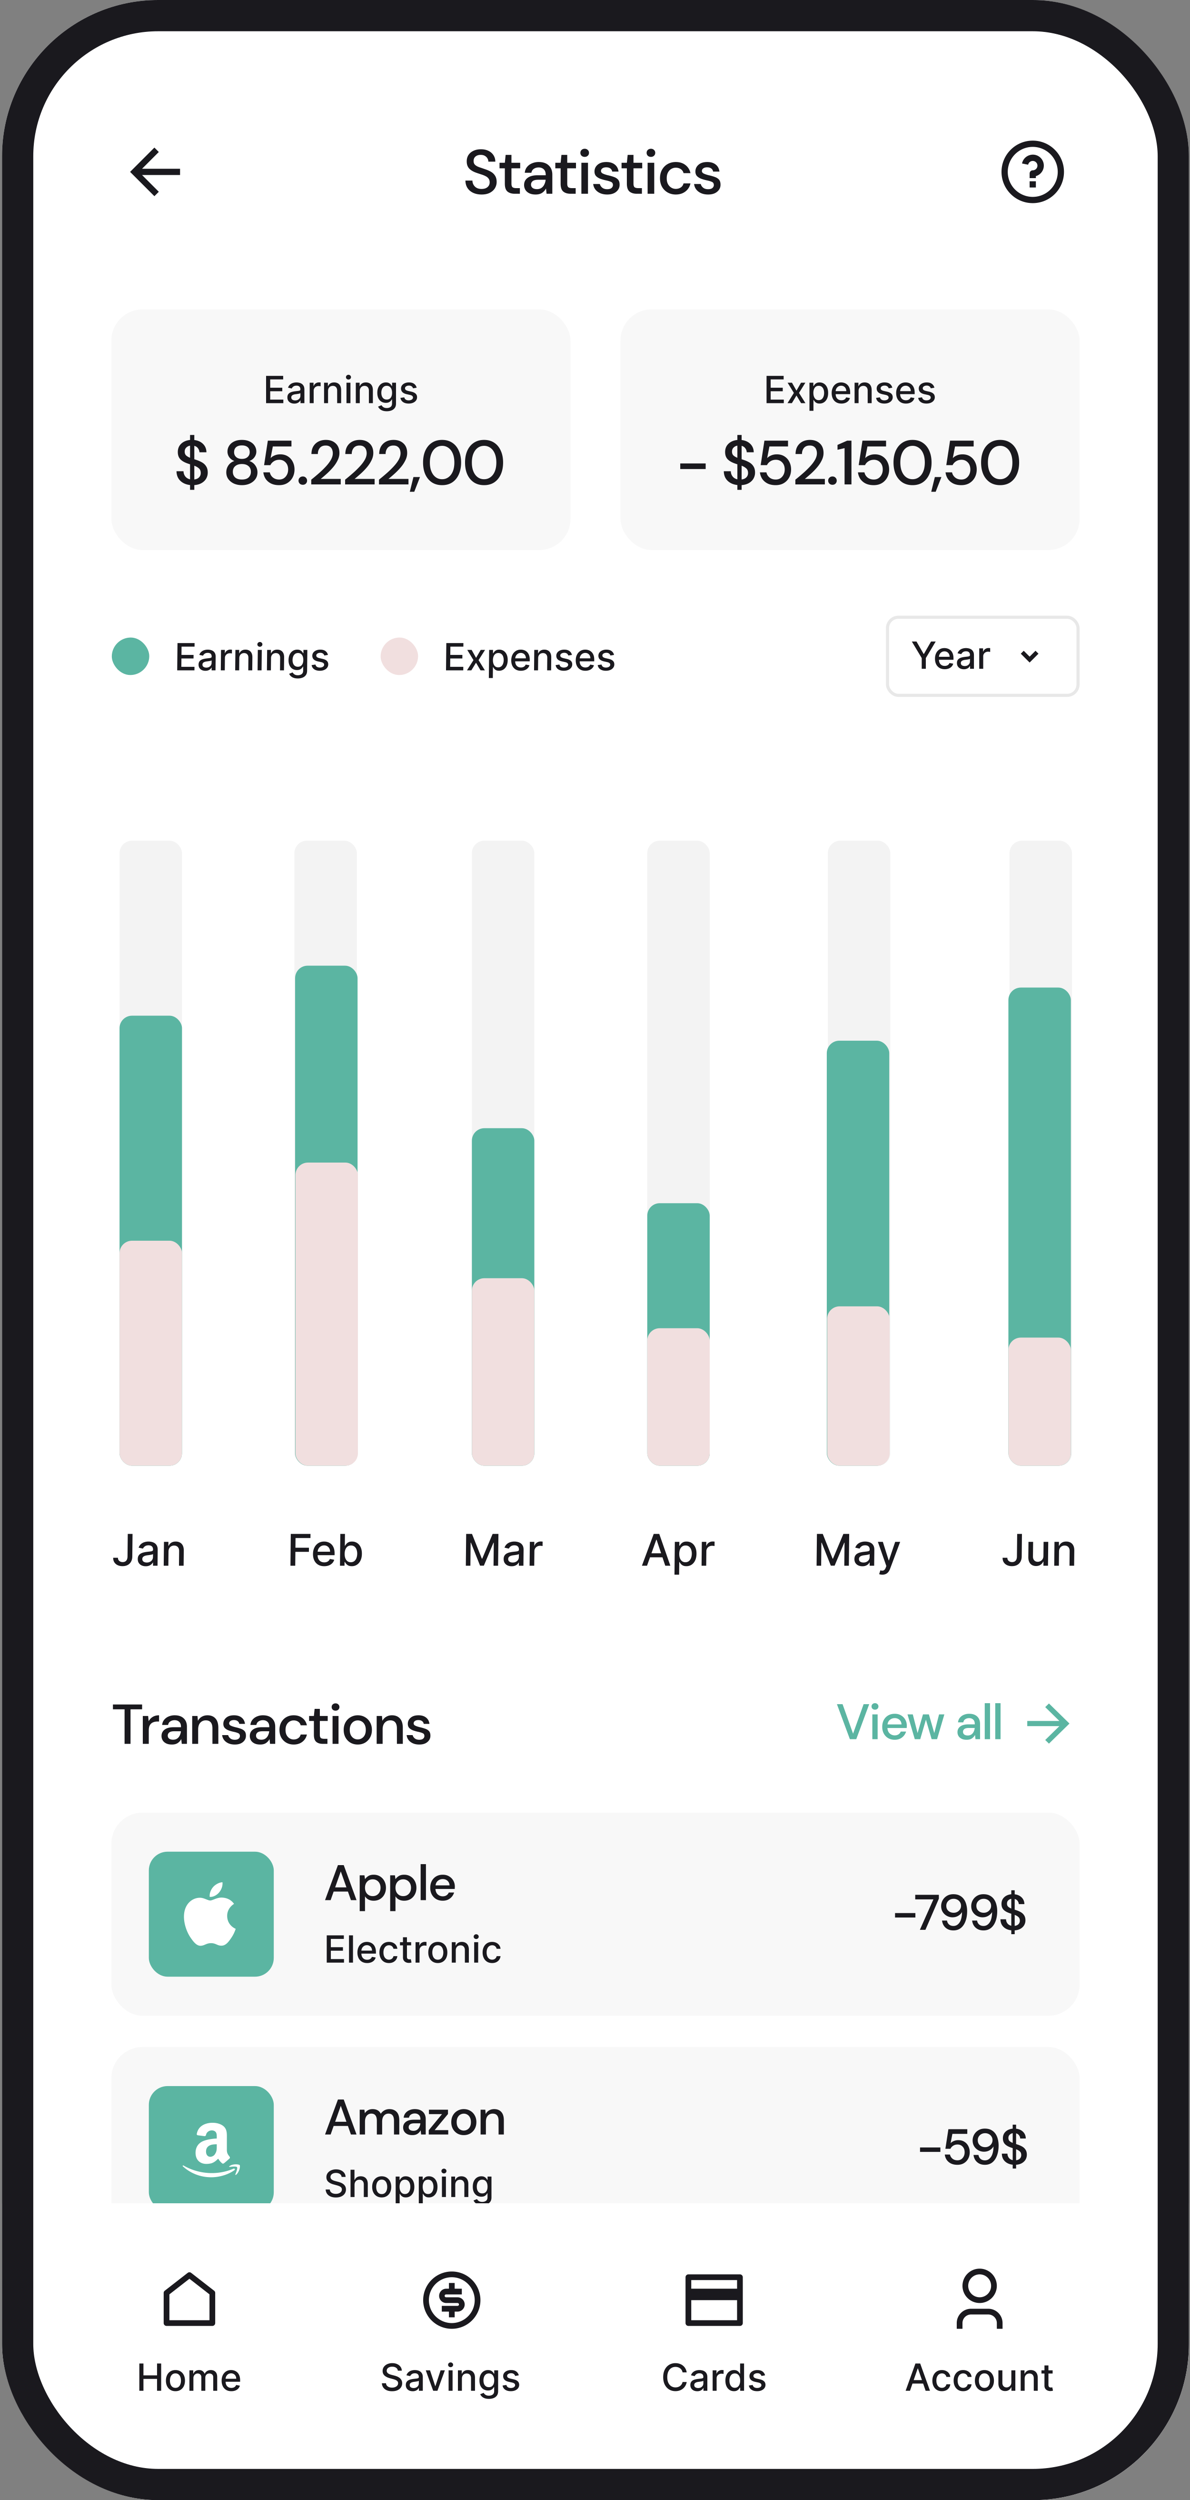 <svg xmlns="http://www.w3.org/2000/svg" width="381" height="800" fill="none"><rect width="100%" height="100%" fill="#808080" stroke="none"/><g clip-path="url(#a)"><rect width="380" height="800" x=".653" fill="#fff" rx="50"/><path fill="#1A191E" d="M45.481 54h12.172v2H45.481l5.364 5.364-1.414 1.414L41.653 55l7.778-7.778 1.414 1.414L45.481 54ZM154.193 62.24c-1.026 0-1.926-.18-2.7-.54-.773-.36-1.38-.873-1.82-1.54-.426-.667-.646-1.46-.66-2.38h2.24c.014.747.274 1.38.78 1.9.507.52 1.22.78 2.14.78.814 0 1.447-.193 1.9-.58.467-.4.7-.907.7-1.52 0-.493-.113-.893-.34-1.2a2.42 2.42 0 0 0-.9-.76c-.373-.2-.806-.38-1.3-.54-.493-.16-1.013-.333-1.56-.52-1.08-.36-1.893-.827-2.44-1.4-.533-.573-.8-1.327-.8-2.26-.013-.787.167-1.473.54-2.06.387-.587.92-1.04 1.6-1.36.694-.333 1.5-.5 2.42-.5.907 0 1.7.167 2.38.5.694.333 1.234.8 1.62 1.4.387.587.587 1.273.6 2.06h-2.24c0-.36-.093-.7-.28-1.02a2.194 2.194 0 0 0-.82-.82c-.36-.213-.8-.32-1.32-.32-.666-.013-1.22.153-1.66.5-.426.347-.64.827-.64 1.44 0 .547.16.967.48 1.26.32.293.76.54 1.32.74.56.187 1.2.407 1.92.66.694.227 1.314.5 1.86.82.547.32.98.74 1.3 1.26.334.52.5 1.18.5 1.98 0 .707-.18 1.367-.54 1.98-.36.6-.9 1.093-1.62 1.48-.72.373-1.606.56-2.66.56Zm10.618-.24c-.973 0-1.747-.233-2.32-.7-.573-.48-.86-1.327-.86-2.54v-4.9h-1.7v-1.78h1.7l.26-2.52h1.86v2.52h2.8v1.78h-2.8v4.9c0 .547.113.927.34 1.14.24.2.647.3 1.22.3h1.14V62h-1.64Zm6.686.24c-.84 0-1.533-.14-2.08-.42-.547-.28-.953-.647-1.22-1.1a3.008 3.008 0 0 1-.4-1.52c0-.96.373-1.72 1.12-2.28.747-.56 1.813-.84 3.2-.84h2.6v-.18c0-.773-.213-1.353-.64-1.74-.413-.387-.953-.58-1.62-.58-.587 0-1.1.147-1.54.44-.427.28-.687.7-.78 1.26h-2.12c.067-.72.307-1.333.72-1.84a4.05 4.05 0 0 1 1.6-1.18 5.376 5.376 0 0 1 2.14-.42c1.387 0 2.46.367 3.22 1.1.76.72 1.14 1.707 1.14 2.96V62h-1.84l-.18-1.7a3.772 3.772 0 0 1-1.22 1.38c-.533.373-1.233.56-2.1.56Zm.42-1.72c.573 0 1.053-.133 1.44-.4.4-.28.707-.647.92-1.1a4.23 4.23 0 0 0 .42-1.5h-2.36c-.84 0-1.44.147-1.8.44-.347.293-.52.66-.52 1.1 0 .453.167.813.5 1.08.347.253.813.38 1.4.38ZM182.674 62c-.974 0-1.747-.233-2.32-.7-.574-.48-.86-1.327-.86-2.54v-4.9h-1.7v-1.78h1.7l.26-2.52h1.86v2.52h2.8v1.78h-2.8v4.9c0 .547.113.927.34 1.14.24.2.646.3 1.22.3h1.14V62h-1.64Zm4.526-11.8c-.4 0-.734-.12-1-.36a1.274 1.274 0 0 1-.38-.94c0-.373.126-.68.38-.92.266-.253.6-.38 1-.38s.726.127.98.38c.266.24.4.547.4.92s-.134.687-.4.94c-.254.24-.58.36-.98.36ZM186.14 62v-9.92h2.12V62h-2.12Zm8.278.24c-1.253 0-2.287-.307-3.1-.92-.813-.613-1.28-1.427-1.4-2.44h2.14c.107.453.36.847.76 1.18.4.32.927.48 1.58.48.64 0 1.107-.133 1.4-.4.293-.267.44-.573.44-.92 0-.507-.207-.847-.62-1.02-.4-.187-.96-.353-1.68-.5-.56-.12-1.12-.28-1.68-.48a3.87 3.87 0 0 1-1.38-.84c-.36-.373-.54-.873-.54-1.5 0-.867.333-1.587 1-2.16.667-.587 1.6-.88 2.8-.88 1.107 0 2 .267 2.68.8.693.533 1.1 1.287 1.22 2.26h-2.04a1.459 1.459 0 0 0-.6-1c-.32-.24-.753-.36-1.3-.36-.533 0-.947.113-1.24.34-.293.213-.44.493-.44.84s.2.62.6.82c.413.2.953.38 1.62.54.667.147 1.28.32 1.84.52.573.187 1.033.467 1.38.84.347.373.52.92.52 1.64.013.907-.34 1.66-1.06 2.26-.707.6-1.673.9-2.9.9Zm9.463-.24c-.973 0-1.746-.233-2.32-.7-.573-.48-.86-1.327-.86-2.54v-4.9h-1.7v-1.78h1.7l.26-2.52h1.86v2.52h2.8v1.78h-2.8v4.9c0 .547.114.927.34 1.14.24.2.647.3 1.22.3h1.14V62h-1.64Zm4.526-11.8c-.4 0-.733-.12-1-.36a1.278 1.278 0 0 1-.38-.94c0-.373.127-.68.38-.92.267-.253.6-.38 1-.38s.727.127.98.38c.267.24.4.547.4.92s-.133.687-.4.94c-.253.24-.58.36-.98.36Zm-1.06 11.8v-9.92h2.12V62h-2.12Zm9.019.24c-.973 0-1.847-.22-2.62-.66a4.815 4.815 0 0 1-1.8-1.82c-.427-.787-.64-1.693-.64-2.72 0-1.027.213-1.927.64-2.7.44-.787 1.04-1.4 1.8-1.84.773-.44 1.647-.66 2.62-.66 1.227 0 2.253.32 3.08.96.84.64 1.38 1.507 1.62 2.6h-2.22a2.087 2.087 0 0 0-.88-1.28c-.453-.307-.987-.46-1.6-.46-.52 0-1 .133-1.44.4-.44.253-.793.633-1.06 1.14-.267.493-.4 1.107-.4 1.84 0 .733.133 1.353.4 1.86.267.493.62.873 1.06 1.14.44.267.92.4 1.44.4.613 0 1.147-.153 1.6-.46.453-.307.747-.74.88-1.3h2.22c-.227 1.067-.76 1.927-1.6 2.58-.84.653-1.873.98-3.1.98Zm10.359 0c-1.253 0-2.286-.307-3.1-.92-.813-.613-1.28-1.427-1.4-2.44h2.14c.107.453.36.847.76 1.18.4.32.927.48 1.58.48.64 0 1.107-.133 1.4-.4.294-.267.44-.573.44-.92 0-.507-.206-.847-.62-1.02-.4-.187-.96-.353-1.68-.5-.56-.12-1.12-.28-1.68-.48a3.887 3.887 0 0 1-1.38-.84c-.36-.373-.54-.873-.54-1.5 0-.867.334-1.587 1-2.16.667-.587 1.6-.88 2.8-.88 1.107 0 2 .267 2.68.8.694.533 1.1 1.287 1.22 2.26h-2.04a1.452 1.452 0 0 0-.6-1c-.32-.24-.753-.36-1.3-.36-.533 0-.946.113-1.24.34-.293.213-.44.493-.44.84s.2.62.6.82c.414.2.954.38 1.62.54.667.147 1.28.32 1.84.52.574.187 1.034.467 1.38.84.347.373.52.92.52 1.64.014.907-.34 1.66-1.06 2.26-.706.6-1.673.9-2.9.9ZM330.653 65c-5.523 0-10-4.477-10-10s4.477-10 10-10 10 4.477 10 10-4.477 10-10 10Zm0-2a8 8 0 1 0 0-16 8 8 0 0 0 0 16Zm-1-5h2v2h-2v-2Zm2-1.645V57h-2v-1.5a1.002 1.002 0 0 1 1-1 1.502 1.502 0 0 0 1.489-1.683 1.504 1.504 0 0 0-1.017-1.241 1.501 1.501 0 0 0-1.943 1.13l-1.962-.393a3.509 3.509 0 0 1 2.342-2.64 3.502 3.502 0 1 1 2.091 6.682Z"/><rect width="147" height="77" x="35.653" y="99" fill="#F8F8F8" rx="10"/><path fill="#1A191E" d="M85.192 129v-8.727h5.472v1.133h-4.155v2.659h3.87v1.13h-3.87v2.671h4.206V129h-5.523Zm9.033.145a2.68 2.68 0 0 1-1.125-.23 1.89 1.89 0 0 1-.797-.678c-.193-.295-.29-.657-.29-1.086 0-.37.072-.674.214-.912.142-.239.334-.428.575-.567a3.01 3.01 0 0 1 .81-.315c.298-.071.602-.125.912-.162l.954-.111c.244-.031.422-.081.533-.149.11-.069.166-.179.166-.333v-.03c0-.372-.105-.66-.315-.865-.208-.204-.517-.306-.93-.306-.428 0-.766.095-1.014.285-.244.188-.413.396-.507.626l-1.197-.272c.142-.398.35-.719.622-.963a2.53 2.53 0 0 1 .95-.537 3.7 3.7 0 0 1 1.13-.171c.26 0 .538.032.83.094.296.06.572.171.827.332.259.162.47.394.635.695.165.298.247.686.247 1.163V129h-1.244v-.895h-.051a1.81 1.81 0 0 1-.37.486 1.97 1.97 0 0 1-.636.396 2.465 2.465 0 0 1-.929.158Zm.277-1.023c.353 0 .654-.069.904-.209.252-.139.444-.321.575-.545.133-.227.2-.47.2-.729v-.844a.647.647 0 0 1-.264.128c-.128.037-.274.07-.439.098l-.481.073-.392.051a3.136 3.136 0 0 0-.678.158c-.202.073-.364.18-.486.319-.12.137-.179.318-.179.546 0 .315.117.554.35.716.233.159.53.238.89.238Zm4.65.878v-6.545h1.232v1.039h.068c.119-.352.33-.629.631-.831a1.809 1.809 0 0 1 1.031-.306 5.037 5.037 0 0 1 .541.029v1.219a2.312 2.312 0 0 0-.272-.047 2.597 2.597 0 0 0-.392-.03c-.302 0-.57.064-.806.192a1.425 1.425 0 0 0-.758 1.283V129h-1.275Zm5.88-3.886V129h-1.274v-6.545h1.223v1.065h.081c.15-.347.386-.625.707-.835.324-.211.732-.316 1.223-.316.446 0 .837.094 1.172.282.335.184.595.46.78.826.185.367.277.82.277 1.36V129h-1.274v-4.01c0-.474-.124-.845-.371-1.112-.247-.27-.587-.405-1.018-.405-.296 0-.559.064-.789.192a1.384 1.384 0 0 0-.541.562c-.131.245-.196.54-.196.887ZM110.93 129v-6.545h1.274V129h-1.274Zm.643-7.555a.81.81 0 0 1-.571-.222.722.722 0 0 1-.234-.537c0-.21.078-.389.234-.537a.805.805 0 0 1 .571-.226c.222 0 .411.076.567.226a.707.707 0 0 1 .239.537c0 .207-.08.386-.239.537a.794.794 0 0 1-.567.222Zm3.619 3.669V129h-1.274v-6.545h1.223v1.065h.081c.151-.347.386-.625.707-.835.324-.211.732-.316 1.223-.316.446 0 .837.094 1.172.282.336.184.595.46.78.826.185.367.277.82.277 1.36V129h-1.274v-4.01c0-.474-.124-.845-.371-1.112-.247-.27-.586-.405-1.018-.405-.296 0-.558.064-.789.192a1.384 1.384 0 0 0-.541.562c-.13.245-.196.54-.196.887Zm8.642 6.477c-.52 0-.967-.068-1.342-.205a2.59 2.59 0 0 1-.912-.541 2.256 2.256 0 0 1-.528-.737l1.095-.452c.076.125.179.257.307.397.13.142.306.262.528.362.224.099.513.149.865.149.483 0 .882-.118 1.197-.354.316-.233.473-.605.473-1.116v-1.287h-.08a2.911 2.911 0 0 1-.333.464 1.789 1.789 0 0 1-.588.443c-.25.125-.575.188-.976.188-.517 0-.983-.121-1.398-.362-.411-.245-.738-.604-.98-1.078-.238-.478-.358-1.064-.358-1.76s.118-1.293.354-1.79c.239-.497.565-.878.98-1.142a2.55 2.55 0 0 1 1.411-.401c.406 0 .734.069.984.205.25.133.445.29.584.469.142.179.251.336.328.473h.094v-1.061h1.248v6.69c0 .562-.13 1.024-.392 1.385a2.3 2.3 0 0 1-1.061.801c-.443.173-.943.26-1.5.26Zm-.013-3.746c.367 0 .677-.085.929-.256a1.59 1.59 0 0 0 .58-.741c.134-.324.2-.712.2-1.163 0-.441-.065-.828-.196-1.164a1.726 1.726 0 0 0-.575-.784c-.253-.19-.565-.285-.938-.285-.383 0-.703.099-.958.298a1.8 1.8 0 0 0-.58.801 3.181 3.181 0 0 0-.192 1.134c0 .429.066.805.196 1.129.131.324.324.577.58.758.258.182.577.273.954.273Zm9.58-3.792-1.155.204a1.367 1.367 0 0 0-.23-.422 1.133 1.133 0 0 0-.418-.328 1.513 1.513 0 0 0-.66-.128c-.361 0-.662.081-.903.243-.242.159-.363.365-.363.618a.65.65 0 0 0 .243.528c.162.134.424.243.784.329l1.04.238c.602.139 1.051.354 1.347.644.295.289.443.666.443 1.129 0 .392-.114.741-.341 1.048-.224.304-.538.543-.942.716-.4.173-.865.26-1.393.26-.733 0-1.331-.156-1.794-.469-.463-.315-.747-.762-.853-1.342l1.232-.187c.077.321.234.563.473.728.239.162.55.243.933.243.418 0 .752-.087 1.002-.26.25-.176.375-.39.375-.643a.67.67 0 0 0-.23-.516c-.151-.139-.383-.244-.695-.315l-1.108-.243c-.611-.139-1.063-.361-1.355-.665-.29-.304-.435-.689-.435-1.155 0-.386.108-.724.324-1.014.216-.29.514-.516.895-.678a3.28 3.28 0 0 1 1.308-.247c.708 0 1.264.154 1.671.461.406.304.674.711.805 1.223ZM60.853 156.74v-1.54c-1.306-.147-2.353-.607-3.14-1.38-.786-.773-1.186-1.787-1.2-3.04h2.24c.014.627.2 1.18.56 1.66.36.467.874.78 1.54.94v-4.82a4.813 4.813 0 0 1-.34-.1 9.71 9.71 0 0 0-.34-.12c-1.08-.36-1.893-.827-2.44-1.4-.533-.573-.8-1.327-.8-2.26-.013-1.093.34-1.987 1.06-2.68.72-.693 1.674-1.1 2.86-1.22v-1.6h1.36v1.62c1.16.133 2.094.553 2.8 1.26.707.707 1.067 1.593 1.08 2.66h-2.24a2.194 2.194 0 0 0-.44-1.24c-.266-.4-.666-.673-1.2-.82v4.28l.32.12c.107.027.214.06.32.1.694.227 1.314.5 1.86.82.547.32.98.74 1.3 1.26.334.52.5 1.18.5 1.98 0 .667-.16 1.293-.48 1.88-.32.573-.8 1.053-1.44 1.44-.64.387-1.433.613-2.38.68v1.52h-1.36Zm-1.72-12.24c0 .533.154.947.46 1.24.307.28.727.527 1.26.74v-3.88c-.506.093-.92.307-1.24.64-.32.32-.48.74-.48 1.26Zm5.14 6.86c0-.653-.193-1.147-.58-1.48-.386-.347-.88-.633-1.48-.86v4.4c.654-.08 1.16-.307 1.52-.68.36-.373.54-.833.54-1.38Zm13.177 3.88c-.933 0-1.78-.167-2.54-.5-.746-.347-1.346-.827-1.8-1.44-.44-.613-.66-1.333-.66-2.16 0-.84.233-1.593.7-2.26a3.56 3.56 0 0 1 1.9-1.36c-.706-.28-1.253-.687-1.64-1.22a3.051 3.051 0 0 1-.58-1.8c0-.68.18-1.3.54-1.86.36-.573.88-1.027 1.56-1.36.694-.347 1.533-.52 2.52-.52.987 0 1.82.173 2.5.52.694.333 1.22.787 1.58 1.36.36.56.54 1.18.54 1.86 0 .64-.2 1.24-.6 1.8-.386.547-.933.953-1.64 1.22a3.564 3.564 0 0 1 1.88 1.38c.48.653.72 1.4.72 2.24 0 .827-.22 1.547-.66 2.16-.44.613-1.04 1.093-1.8 1.44-.746.333-1.587.5-2.52.5Zm0-8.4c.773 0 1.38-.2 1.82-.6.454-.4.68-.913.68-1.54 0-.707-.22-1.247-.66-1.62-.44-.373-1.053-.56-1.84-.56-.787 0-1.4.187-1.84.56-.44.373-.66.913-.66 1.62 0 .627.22 1.14.66 1.54.44.4 1.053.6 1.84.6Zm0 6.6c.96 0 1.68-.227 2.16-.68.48-.467.72-1.06.72-1.78 0-.8-.26-1.413-.78-1.84-.507-.44-1.206-.66-2.1-.66-.893 0-1.6.22-2.12.66-.52.427-.78 1.04-.78 1.84 0 .72.24 1.313.72 1.78.493.453 1.22.68 2.18.68Zm11.903 1.8c-.987 0-1.84-.173-2.56-.52-.72-.36-1.294-.847-1.72-1.46a4.826 4.826 0 0 1-.76-2.12h2.08a2.81 2.81 0 0 0 1 1.66c.533.427 1.193.64 1.98.64.586 0 1.093-.14 1.52-.42.426-.293.76-.68 1-1.16.24-.48.36-1.02.36-1.62 0-.947-.267-1.7-.8-2.26-.534-.573-1.207-.86-2.02-.86-.694 0-1.287.167-1.78.5-.494.32-.854.727-1.08 1.22h-2.02l1.2-7.84h7.56v1.86h-5.96l-.72 3.74c.306-.347.726-.633 1.26-.86.546-.24 1.16-.36 1.84-.36.946 0 1.76.22 2.44.66.68.427 1.2 1.007 1.56 1.74.373.733.56 1.547.56 2.44 0 .933-.2 1.78-.6 2.54-.4.76-.974 1.367-1.72 1.82-.734.44-1.607.66-2.62.66Zm7.604-.12c-.4 0-.734-.127-1-.38a1.32 1.32 0 0 1-.38-.94c0-.373.126-.687.38-.94.266-.267.6-.4 1-.4s.726.133.98.4c.253.253.38.567.38.94 0 .36-.127.673-.38.94-.254.253-.58.38-.98.38Zm2.696-.12v-1.52a63.015 63.015 0 0 0 2.6-2.18 28.335 28.335 0 0 0 2.2-2.16c.653-.72 1.166-1.42 1.54-2.1.373-.693.56-1.36.56-2 0-.427-.074-.827-.22-1.2a1.902 1.902 0 0 0-.72-.92c-.334-.24-.78-.36-1.34-.36-.84 0-1.474.267-1.9.8-.414.533-.614 1.173-.6 1.92h-2.06c.013-.987.22-1.813.62-2.48a4.082 4.082 0 0 1 1.64-1.52c.693-.347 1.473-.52 2.34-.52 1.32 0 2.373.373 3.16 1.12.8.733 1.2 1.76 1.2 3.08 0 .787-.194 1.567-.58 2.34-.374.773-.867 1.52-1.48 2.24-.6.707-1.247 1.373-1.94 2a48.501 48.501 0 0 1-1.98 1.7h6.4V155h-9.44Zm10.845 0v-1.52a62.541 62.541 0 0 0 2.6-2.18 28.158 28.158 0 0 0 2.2-2.16c.653-.72 1.167-1.42 1.54-2.1.373-.693.56-1.36.56-2 0-.427-.073-.827-.22-1.2a1.902 1.902 0 0 0-.72-.92c-.333-.24-.78-.36-1.34-.36-.84 0-1.473.267-1.9.8-.413.533-.613 1.173-.6 1.92h-2.06c.013-.987.22-1.813.62-2.48a4.082 4.082 0 0 1 1.64-1.52c.693-.347 1.473-.52 2.34-.52 1.32 0 2.373.373 3.16 1.12.8.733 1.2 1.76 1.2 3.08 0 .787-.193 1.567-.58 2.34-.373.773-.867 1.52-1.48 2.24-.6.707-1.247 1.373-1.94 2a47.188 47.188 0 0 1-1.98 1.7h6.4V155h-9.44Zm10.845 0v-1.52a61.893 61.893 0 0 0 2.6-2.18 28.158 28.158 0 0 0 2.2-2.16c.654-.72 1.167-1.42 1.54-2.1.374-.693.56-1.36.56-2 0-.427-.073-.827-.22-1.2a1.89 1.89 0 0 0-.72-.92c-.333-.24-.78-.36-1.34-.36-.84 0-1.473.267-1.9.8-.413.533-.613 1.173-.6 1.92h-2.06c.014-.987.22-1.813.62-2.48a4.089 4.089 0 0 1 1.64-1.52c.694-.347 1.474-.52 2.34-.52 1.32 0 2.374.373 3.16 1.12.8.733 1.2 1.76 1.2 3.08 0 .787-.193 1.567-.58 2.34a10.47 10.47 0 0 1-1.48 2.24c-.6.707-1.246 1.373-1.94 2a47.188 47.188 0 0 1-1.98 1.7h6.4V155h-9.44Zm9.866 2.36 1.16-4.72h2.1l-1.84 4.72h-1.42Zm10.342-2.12c-1.267 0-2.36-.3-3.28-.9-.907-.613-1.607-1.46-2.1-2.54-.48-1.093-.72-2.36-.72-3.8s.24-2.7.72-3.78c.493-1.093 1.193-1.94 2.1-2.54.92-.613 2.013-.92 3.28-.92 1.266 0 2.353.307 3.26.92.906.6 1.6 1.447 2.08 2.54.493 1.08.74 2.34.74 3.78s-.247 2.707-.74 3.8c-.48 1.08-1.174 1.927-2.08 2.54-.907.6-1.994.9-3.26.9Zm0-1.9c.76 0 1.433-.213 2.02-.64.6-.427 1.066-1.04 1.4-1.84.333-.8.5-1.753.5-2.86s-.167-2.06-.5-2.86c-.334-.8-.8-1.413-1.4-1.84a3.344 3.344 0 0 0-2.02-.64c-.774 0-1.454.213-2.04.64-.587.427-1.047 1.04-1.38 1.84-.334.8-.5 1.753-.5 2.86s.166 2.06.5 2.86c.333.8.793 1.413 1.38 1.84.586.427 1.266.64 2.04.64Zm13.443 1.9c-1.267 0-2.36-.3-3.28-.9-.907-.613-1.607-1.46-2.1-2.54-.48-1.093-.72-2.36-.72-3.8s.24-2.7.72-3.78c.493-1.093 1.193-1.94 2.1-2.54.92-.613 2.013-.92 3.28-.92 1.266 0 2.353.307 3.26.92.906.6 1.6 1.447 2.08 2.54.493 1.08.74 2.34.74 3.78s-.247 2.707-.74 3.8c-.48 1.08-1.174 1.927-2.08 2.54-.907.6-1.994.9-3.26.9Zm0-1.9c.76 0 1.433-.213 2.02-.64.6-.427 1.066-1.04 1.4-1.84.333-.8.5-1.753.5-2.86s-.167-2.06-.5-2.86c-.334-.8-.8-1.413-1.4-1.84a3.344 3.344 0 0 0-2.02-.64c-.774 0-1.454.213-2.04.64-.587.427-1.047 1.04-1.38 1.84-.334.8-.5 1.753-.5 2.86s.166 2.06.5 2.86c.333.8.793 1.413 1.38 1.84.586.427 1.266.64 2.04.64Z"/><rect width="147" height="77" x="198.653" y="99" fill="#F8F8F8" rx="10"/><path fill="#1A191E" d="M245.427 129v-8.727h5.471v1.133h-4.155v2.659h3.87v1.13h-3.87v2.671h4.206V129h-5.522Zm8.133-6.545 1.445 2.548 1.457-2.548h1.394l-2.041 3.272 2.058 3.273h-1.394l-1.474-2.446-1.47 2.446h-1.398l2.037-3.273-2.011-3.272h1.397Zm5.604 9v-9h1.244v1.061h.107c.074-.137.18-.294.32-.473.139-.179.332-.336.579-.469.247-.136.574-.205.98-.205.529 0 1 .134 1.415.401.415.267.74.652.976 1.155.239.503.358 1.108.358 1.815 0 .707-.118 1.314-.354 1.82-.236.502-.56.89-.971 1.163-.412.27-.883.405-1.411.405-.398 0-.723-.067-.976-.2a1.853 1.853 0 0 1-.588-.469 3.592 3.592 0 0 1-.328-.477h-.077v3.473h-1.274Zm1.249-5.728c0 .46.066.864.2 1.211.134.346.327.617.58.813.252.194.562.29.929.29.38 0 .698-.101.954-.302.256-.205.449-.482.58-.831.133-.35.2-.743.2-1.181 0-.432-.065-.819-.196-1.163a1.78 1.78 0 0 0-.58-.814c-.255-.199-.575-.298-.958-.298-.37 0-.682.095-.938.285a1.75 1.75 0 0 0-.575.797 3.319 3.319 0 0 0-.196 1.193Zm8.978 3.405c-.644 0-1.2-.138-1.666-.413a2.808 2.808 0 0 1-1.074-1.172c-.25-.506-.375-1.098-.375-1.777 0-.671.125-1.261.375-1.773.253-.511.605-.91 1.057-1.197.455-.287.986-.431 1.594-.431.369 0 .727.061 1.074.184.346.122.657.313.933.575.276.261.493.601.652 1.018.159.415.239.919.239 1.513v.452h-5.203v-.955h3.954c0-.335-.068-.632-.204-.89a1.546 1.546 0 0 0-.576-.618 1.603 1.603 0 0 0-.861-.226c-.357 0-.67.088-.937.264a1.777 1.777 0 0 0-.614.682 1.968 1.968 0 0 0-.213.908v.745c0 .438.077.81.23 1.117.157.307.374.541.652.703.279.159.604.239.976.239.242 0 .462-.035.661-.103a1.37 1.37 0 0 0 .848-.831l1.206.218c-.097.355-.27.666-.52.933-.247.264-.558.47-.933.618a3.496 3.496 0 0 1-1.275.217Zm5.497-4.018V129h-1.275v-6.545h1.223v1.065h.081c.151-.347.387-.625.708-.835.324-.211.731-.316 1.223-.316.446 0 .836.094 1.172.282.335.184.595.46.779.826.185.367.277.82.277 1.36V129h-1.274v-4.01c0-.474-.123-.845-.37-1.112-.248-.27-.587-.405-1.019-.405-.295 0-.558.064-.788.192a1.371 1.371 0 0 0-.541.562c-.131.245-.196.54-.196.887Zm10.802-1.061-1.155.204a1.367 1.367 0 0 0-.23-.422 1.138 1.138 0 0 0-.417-.328 1.521 1.521 0 0 0-.661-.128c-.361 0-.662.081-.903.243-.242.159-.363.365-.363.618a.65.65 0 0 0 .243.528c.162.134.424.243.784.329l1.04.238c.602.139 1.051.354 1.347.644.295.289.443.666.443 1.129 0 .392-.114.741-.341 1.048-.224.304-.538.543-.942.716-.4.173-.865.26-1.393.26-.733 0-1.331-.156-1.794-.469-.463-.315-.747-.762-.853-1.342l1.232-.187c.077.321.234.563.473.728.239.162.55.243.933.243.418 0 .752-.087 1.002-.26.25-.176.375-.39.375-.643a.67.67 0 0 0-.23-.516c-.151-.139-.383-.244-.695-.315l-1.108-.243c-.611-.139-1.062-.361-1.355-.665-.29-.304-.435-.689-.435-1.155 0-.386.108-.724.324-1.014.216-.29.514-.516.895-.678a3.28 3.28 0 0 1 1.308-.247c.708 0 1.264.154 1.671.461.406.304.674.711.805 1.223Zm4.35 5.079c-.645 0-1.2-.138-1.666-.413a2.808 2.808 0 0 1-1.074-1.172c-.25-.506-.375-1.098-.375-1.777 0-.671.125-1.261.375-1.773.253-.511.605-.91 1.057-1.197.454-.287.985-.431 1.593-.431.37 0 .728.061 1.074.184.347.122.658.313.933.575.276.261.493.601.652 1.018.16.415.239.919.239 1.513v.452h-5.203v-.955h3.955c0-.335-.069-.632-.205-.89a1.537 1.537 0 0 0-.575-.618 1.607 1.607 0 0 0-.861-.226c-.358 0-.671.088-.938.264a1.774 1.774 0 0 0-.613.682 1.968 1.968 0 0 0-.213.908v.745c0 .438.076.81.23 1.117.156.307.373.541.652.703.278.159.603.239.976.239.241 0 .461-.035.66-.103a1.368 1.368 0 0 0 .848-.831l1.206.218c-.096.355-.27.666-.52.933-.247.264-.558.47-.933.618a3.49 3.49 0 0 1-1.274.217Zm9.127-5.079-1.155.204a1.367 1.367 0 0 0-.23-.422 1.15 1.15 0 0 0-.418-.328 1.513 1.513 0 0 0-.66-.128c-.361 0-.662.081-.904.243-.241.159-.362.365-.362.618a.65.65 0 0 0 .243.528c.162.134.423.243.784.329l1.04.238c.602.139 1.051.354 1.346.644.296.289.443.666.443 1.129 0 .392-.113.741-.34 1.048-.225.304-.539.543-.942.716-.401.173-.865.26-1.394.26-.733 0-1.331-.156-1.794-.469-.463-.315-.747-.762-.852-1.342l1.232-.187c.076.321.234.563.473.728.238.162.549.243.933.243.417 0 .751-.087 1.001-.26.25-.176.375-.39.375-.643a.666.666 0 0 0-.23-.516c-.15-.139-.382-.244-.694-.315l-1.108-.243c-.611-.139-1.063-.361-1.356-.665-.289-.304-.434-.689-.434-1.155 0-.386.108-.724.324-1.014.216-.29.514-.516.895-.678.38-.164.816-.247 1.308-.247.707 0 1.264.154 1.67.461.406.304.675.711.806 1.223ZM217.793 150.08v-1.78h8.14v1.78h-8.14Zm18.29 6.66v-1.54c-1.307-.147-2.353-.607-3.14-1.38-.787-.773-1.187-1.787-1.2-3.04h2.24c.013.627.2 1.18.56 1.66.36.467.873.78 1.54.94v-4.82a4.752 4.752 0 0 1-.34-.1c-.107-.04-.22-.08-.34-.12-1.08-.36-1.893-.827-2.44-1.4-.533-.573-.8-1.327-.8-2.26-.013-1.093.34-1.987 1.06-2.68.72-.693 1.673-1.1 2.86-1.22v-1.6h1.36v1.62c1.16.133 2.093.553 2.8 1.26.707.707 1.067 1.593 1.08 2.66h-2.24a2.192 2.192 0 0 0-.44-1.24c-.267-.4-.667-.673-1.2-.82v4.28l.32.12c.107.027.213.06.32.1a9.58 9.58 0 0 1 1.86.82c.547.32.98.74 1.3 1.26.333.52.5 1.18.5 1.98 0 .667-.16 1.293-.48 1.88-.32.573-.8 1.053-1.44 1.44-.64.387-1.433.613-2.38.68v1.52h-1.36Zm-1.72-12.24c0 .533.153.947.46 1.24.307.28.727.527 1.26.74v-3.88c-.507.093-.92.307-1.24.64-.32.32-.48.74-.48 1.26Zm5.14 6.86c0-.653-.193-1.147-.58-1.48-.387-.347-.88-.633-1.48-.86v4.4c.653-.08 1.16-.307 1.52-.68.36-.373.54-.833.54-1.38Zm8.838 3.88c-.987 0-1.84-.173-2.56-.52-.72-.36-1.294-.847-1.72-1.46a4.813 4.813 0 0 1-.76-2.12h2.08c.133.667.466 1.22 1 1.66.533.427 1.193.64 1.98.64.586 0 1.093-.14 1.52-.42.426-.293.76-.68 1-1.16.24-.48.36-1.02.36-1.62 0-.947-.267-1.7-.8-2.26-.534-.573-1.207-.86-2.02-.86-.694 0-1.287.167-1.78.5-.494.32-.854.727-1.08 1.22h-2.02l1.2-7.84h7.56v1.86h-5.96l-.72 3.74c.306-.347.726-.633 1.26-.86.546-.24 1.16-.36 1.84-.36.946 0 1.76.22 2.44.66.68.427 1.2 1.007 1.56 1.74.373.733.56 1.547.56 2.44 0 .933-.2 1.78-.6 2.54-.4.76-.974 1.367-1.72 1.82-.734.44-1.607.66-2.62.66Zm6.31-.24v-1.52a62.541 62.541 0 0 0 2.6-2.18 28.158 28.158 0 0 0 2.2-2.16c.653-.72 1.167-1.42 1.54-2.1.373-.693.56-1.36.56-2 0-.427-.073-.827-.22-1.2a1.902 1.902 0 0 0-.72-.92c-.333-.24-.78-.36-1.34-.36-.84 0-1.473.267-1.9.8-.413.533-.613 1.173-.6 1.92h-2.06c.013-.987.22-1.813.62-2.48a4.082 4.082 0 0 1 1.64-1.52c.693-.347 1.473-.52 2.34-.52 1.32 0 2.373.373 3.16 1.12.8.733 1.2 1.76 1.2 3.08 0 .787-.193 1.567-.58 2.34-.373.773-.867 1.52-1.48 2.24-.6.707-1.247 1.373-1.94 2a47.188 47.188 0 0 1-1.98 1.7h6.4V155h-9.44Zm11.885.12c-.4 0-.733-.127-1-.38a1.322 1.322 0 0 1-.38-.94c0-.373.127-.687.38-.94.267-.267.6-.4 1-.4s.727.133.98.4c.254.253.38.567.38.94 0 .36-.126.673-.38.94-.253.253-.58.38-.98.38Zm3.87-.12v-11.6l-2.26.52v-1.56l3.1-1.36h1.36v14h-2.2Zm9.324.24c-.987 0-1.84-.173-2.56-.52a4.506 4.506 0 0 1-1.72-1.46 4.825 4.825 0 0 1-.76-2.12h2.08c.133.667.467 1.22 1 1.66.533.427 1.193.64 1.98.64.587 0 1.093-.14 1.52-.42.427-.293.76-.68 1-1.16.24-.48.36-1.02.36-1.62 0-.947-.267-1.7-.8-2.26-.533-.573-1.207-.86-2.02-.86-.693 0-1.287.167-1.78.5-.493.32-.853.727-1.08 1.22h-2.02l1.2-7.84h7.56v1.86h-5.96l-.72 3.74c.307-.347.727-.633 1.26-.86.547-.24 1.16-.36 1.84-.36.947 0 1.76.22 2.44.66.68.427 1.2 1.007 1.56 1.74.373.733.56 1.547.56 2.44 0 .933-.2 1.78-.6 2.54a4.6 4.6 0 0 1-1.72 1.82c-.733.44-1.607.66-2.62.66Zm12.444 0c-1.267 0-2.36-.3-3.28-.9-.907-.613-1.607-1.46-2.1-2.54-.48-1.093-.72-2.36-.72-3.8s.24-2.7.72-3.78c.493-1.093 1.193-1.94 2.1-2.54.92-.613 2.013-.92 3.28-.92s2.353.307 3.26.92c.907.6 1.6 1.447 2.08 2.54.493 1.08.74 2.34.74 3.78s-.247 2.707-.74 3.8c-.48 1.08-1.173 1.927-2.08 2.54-.907.6-1.993.9-3.26.9Zm0-1.9c.76 0 1.433-.213 2.02-.64.6-.427 1.067-1.04 1.4-1.84.333-.8.5-1.753.5-2.86s-.167-2.06-.5-2.86c-.333-.8-.8-1.413-1.4-1.84a3.344 3.344 0 0 0-2.02-.64c-.773 0-1.453.213-2.04.64-.587.427-1.047 1.04-1.38 1.84-.333.8-.5 1.753-.5 2.86s.167 2.06.5 2.86c.333.8.793 1.413 1.38 1.84.587.427 1.267.64 2.04.64Zm5.978 4.02 1.16-4.72h2.1l-1.84 4.72h-1.42Zm9.622-2.12c-.987 0-1.84-.173-2.56-.52-.72-.36-1.294-.847-1.72-1.46a4.813 4.813 0 0 1-.76-2.12h2.08c.133.667.466 1.22 1 1.66.533.427 1.193.64 1.98.64.586 0 1.093-.14 1.52-.42.426-.293.76-.68 1-1.16.24-.48.36-1.02.36-1.62 0-.947-.267-1.7-.8-2.26-.534-.573-1.207-.86-2.02-.86-.694 0-1.287.167-1.78.5-.494.32-.854.727-1.08 1.22h-2.02l1.2-7.84h7.56v1.86h-5.96l-.72 3.74c.306-.347.726-.633 1.26-.86.546-.24 1.16-.36 1.84-.36.946 0 1.76.22 2.44.66.68.427 1.2 1.007 1.56 1.74.373.733.56 1.547.56 2.44 0 .933-.2 1.78-.6 2.54-.4.76-.974 1.367-1.72 1.82-.734.44-1.607.66-2.62.66Zm12.444 0c-1.267 0-2.36-.3-3.28-.9-.907-.613-1.607-1.46-2.1-2.54-.48-1.093-.72-2.36-.72-3.8s.24-2.7.72-3.78c.493-1.093 1.193-1.94 2.1-2.54.92-.613 2.013-.92 3.28-.92s2.353.307 3.26.92c.907.6 1.6 1.447 2.08 2.54.493 1.08.74 2.34.74 3.78s-.247 2.707-.74 3.8c-.48 1.08-1.173 1.927-2.08 2.54-.907.6-1.993.9-3.26.9Zm0-1.9c.76 0 1.433-.213 2.02-.64.6-.427 1.067-1.04 1.4-1.84.333-.8.5-1.753.5-2.86s-.167-2.06-.5-2.86c-.333-.8-.8-1.413-1.4-1.84a3.344 3.344 0 0 0-2.02-.64c-.773 0-1.453.213-2.04.64-.587.427-1.047 1.04-1.38 1.84-.333.8-.5 1.753-.5 2.86s.167 2.06.5 2.86c.333.8.793 1.413 1.38 1.84.587.427 1.267.64 2.04.64Z"/><rect width="20" height="200" x="38.273" y="269" fill="#F3F3F3" rx="4"/><rect width="20" height="144" x="38.273" y="325" fill="#5BB5A2" rx="4"/><rect width="20" height="72" x="38.273" y="397" fill="#F1DFDF" rx="4"/><path fill="#1A191E" d="M40.905 490.818h1.532l-.08 7.218c-.006.653-.142 1.211-.405 1.675-.26.464-.624.819-1.09 1.064-.467.242-1.012.363-1.635.363-.573 0-1.088-.104-1.543-.313a2.503 2.503 0 0 1-1.069-.91c-.257-.401-.383-.888-.377-1.461h1.527c-.003.281.059.525.186.731.13.205.309.366.536.482.231.112.495.169.794.169.325 0 .6-.068.827-.204.23-.139.407-.343.529-.612.122-.268.185-.596.19-.984l.078-7.218Zm5.758 10.35c-.484 0-.92-.089-1.31-.268a2.18 2.18 0 0 1-.92-.791c-.222-.344-.33-.767-.325-1.267.005-.431.091-.786.26-1.064.169-.279.395-.499.678-.662.284-.162.6-.285.949-.367a9.39 9.39 0 0 1 1.066-.189l1.115-.13c.285-.036.493-.094.623-.174.13-.079.197-.208.199-.387v-.035c.005-.434-.114-.771-.357-1.009-.24-.239-.6-.358-1.08-.358-.5 0-.896.111-1.187.333-.287.219-.487.462-.6.731l-1.393-.319c.17-.464.417-.838.738-1.123a2.986 2.986 0 0 1 1.116-.626c.419-.133.858-.199 1.32-.199.304 0 .627.036.968.109.343.07.663.199.96.388.3.189.543.459.732.81.188.348.28.801.273 1.357l-.055 5.071h-1.452l.012-1.044h-.06a2.158 2.158 0 0 1-.439.567 2.33 2.33 0 0 1-.745.462c-.303.123-.665.184-1.086.184Zm.336-1.193c.41 0 .763-.081 1.057-.244.296-.162.522-.374.678-.636.158-.265.24-.548.243-.85l.01-.984c-.053.053-.157.102-.31.149-.15.043-.32.081-.513.114-.192.03-.38.058-.563.085l-.458.059a3.755 3.755 0 0 0-.792.184 1.38 1.38 0 0 0-.57.373c-.142.159-.214.371-.217.636-.004.368.13.647.399.836.27.185.615.278 1.036.278Zm6.95-3.51-.05 4.534h-1.486l.083-7.636h1.427l-.014 1.243h.095c.18-.404.459-.729.836-.974.38-.246.857-.368 1.43-.368.521 0 .976.109 1.364.328.389.215.689.537.9.964.21.428.312.956.306 1.586l-.053 4.857H57.3l.051-4.678c.006-.553-.133-.986-.418-1.297-.285-.315-.68-.473-1.183-.473-.345 0-.653.075-.923.224-.266.149-.48.368-.638.656-.156.285-.236.63-.24 1.034Z"/><rect width="20" height="200" x="94.255" y="269" fill="#F3F3F3" rx="4"/><rect width="20" height="160" x="94.482" y="309" fill="#5BB5A2" rx="4"/><rect width="20" height="97" x="94.597" y="372" fill="#F1DFDF" rx="4"/><path fill="#1A191E" d="m92.99 500.999.11-10.181h6.314l-.014 1.322h-4.778l-.034 3.102h4.326l-.015 1.318h-4.325l-.048 4.439h-1.537Zm10.812.154c-.752 0-1.398-.161-1.938-.482a3.219 3.219 0 0 1-1.238-1.367c-.286-.59-.424-1.281-.415-2.073.008-.782.161-1.472.46-2.068a3.444 3.444 0 0 1 1.248-1.397c.534-.335 1.155-.502 1.865-.502.431 0 .847.071 1.25.213.403.143.763.367 1.082.672.318.305.567.701.747 1.188.181.484.267 1.072.26 1.765l-.006.527h-6.07l.012-1.114h4.613a2.169 2.169 0 0 0-.227-1.039 1.782 1.782 0 0 0-.663-.721 1.86 1.86 0 0 0-1.002-.263c-.417 0-.783.102-1.097.308-.31.202-.552.467-.724.795-.17.325-.256.678-.261 1.059l-.009.87c-.006.511.079.945.254 1.303.179.358.429.631.752.82.323.185.701.278 1.135.278.282 0 .539-.04.772-.119a1.617 1.617 0 0 0 1-.969l1.404.253a2.586 2.586 0 0 1-.618 1.089 2.993 2.993 0 0 1-1.097.721c-.436.169-.932.253-1.489.253Zm5.047-.154.111-10.181h1.486l-.041 3.783h.089c.088-.159.215-.343.379-.552.165-.209.392-.391.682-.547.29-.159.672-.238 1.146-.238.617 0 1.165.155 1.646.467.48.312.855.761 1.124 1.347.272.587.403 1.293.394 2.118-.009.825-.154 1.533-.435 2.123-.282.586-.665 1.039-1.149 1.357a2.957 2.957 0 0 1-1.65.472c-.464 0-.843-.078-1.136-.233a2.145 2.145 0 0 1-.681-.547 4.076 4.076 0 0 1-.376-.557h-.125l-.013 1.188h-1.451Zm1.498-3.818c-.006.537.067 1.008.218 1.412.152.404.374.721.666.949.293.226.653.339 1.08.339.444 0 .817-.118 1.118-.353.301-.239.53-.562.686-.97a3.85 3.85 0 0 0 .249-1.377 3.766 3.766 0 0 0-.214-1.357 2.05 2.05 0 0 0-.666-.95c-.295-.232-.667-.348-1.114-.348-.431 0-.797.111-1.098.334-.297.222-.524.531-.681.929-.157.398-.238.862-.244 1.392Z"/><rect width="20" height="200" x="151.078" y="269" fill="#F3F3F3" rx="4"/><rect width="20" height="108" x="151.078" y="361" fill="#5BB5A2" rx="4"/><rect width="20" height="60" x="151.078" y="409" fill="#F1DFDF" rx="4"/><path fill="#1A191E" d="M149.253 490.818h1.864l3.155 7.914h.12l3.327-7.914h1.865l-.111 10.181h-1.462l.08-7.367h-.094l-3.083 7.352h-1.213l-2.923-7.357h-.094l-.081 7.372h-1.461l.111-10.181Zm14.554 10.35c-.484 0-.92-.089-1.309-.268a2.181 2.181 0 0 1-.921-.791c-.222-.344-.33-.767-.325-1.267.005-.431.092-.786.261-1.064.168-.279.394-.499.678-.662.283-.162.6-.285.949-.367a9.348 9.348 0 0 1 1.066-.189l1.115-.13c.285-.036.493-.094.623-.174.13-.079.196-.208.198-.387v-.035c.005-.434-.114-.771-.357-1.009-.239-.239-.599-.358-1.079-.358-.501 0-.897.111-1.187.333-.288.219-.488.462-.6.731l-1.393-.319c.17-.464.416-.838.738-1.123a2.978 2.978 0 0 1 1.115-.626 4.337 4.337 0 0 1 1.32-.199c.305 0 .627.036.968.109.344.07.664.199.96.388.3.189.544.459.732.81.189.348.28.801.274 1.357l-.055 5.071h-1.452l.011-1.044h-.059a2.184 2.184 0 0 1-.439.567c-.194.185-.443.34-.746.462-.303.123-.665.184-1.086.184Zm.336-1.193c.411 0 .764-.081 1.057-.244.297-.162.523-.374.678-.636.159-.265.24-.548.243-.85l.011-.984c-.054.053-.157.102-.31.149-.15.043-.321.081-.513.114l-.563.085-.458.059a3.763 3.763 0 0 0-.793.184 1.377 1.377 0 0 0-.57.373c-.141.159-.213.371-.216.636-.004.368.129.647.398.836.27.185.616.278 1.036.278Zm5.415 1.024.083-7.636h1.436l-.013 1.213h.08c.144-.411.392-.734.746-.969.357-.239.76-.358 1.207-.358a5.958 5.958 0 0 1 .631.035l-.015 1.421a2.892 2.892 0 0 0-.318-.054 3.048 3.048 0 0 0-.457-.035c-.351 0-.665.074-.942.224a1.683 1.683 0 0 0-.901 1.496l-.051 4.663h-1.486Z"/><rect width="20" height="200" x="207.229" y="269" fill="#F3F3F3" rx="4"/><rect width="20" height="84" x="207.229" y="385" fill="#5BB5A2" rx="4"/><rect width="20" height="44" x="207.229" y="425" fill="#F1DFDF" rx="4"/><path fill="#1A191E" d="M207.153 500.999h-1.63l3.774-10.181h1.775l3.554 10.181h-1.631l-2.788-8.332h-.08l-2.974 8.332Zm.317-3.987h5.29l-.014 1.293h-5.29l.014-1.293Zm8.475 6.851.115-10.5h1.451l-.013 1.238h.124c.088-.159.214-.343.379-.552.165-.209.392-.391.682-.547.29-.159.672-.238 1.146-.238.617 0 1.165.155 1.646.467.48.312.855.761 1.123 1.347.273.587.404 1.293.395 2.118-.009.825-.154 1.533-.436 2.123-.281.586-.664 1.039-1.148 1.357a2.958 2.958 0 0 1-1.651.472c-.464 0-.842-.078-1.136-.233a2.14 2.14 0 0 1-.68-.547 4.189 4.189 0 0 1-.377-.557h-.089l-.044 4.052h-1.487Zm1.53-6.682c-.006.537.067 1.008.218 1.412.151.404.373.721.666.949.292.226.652.339 1.08.339.444 0 .817-.118 1.117-.353.301-.239.53-.562.687-.97.16-.408.243-.867.249-1.377a3.788 3.788 0 0 0-.214-1.357 2.05 2.05 0 0 0-.666-.95c-.296-.232-.667-.348-1.115-.348-.431 0-.796.111-1.097.334-.298.222-.525.531-.681.929-.157.398-.238.862-.244 1.392Zm7.142 3.818.083-7.636h1.437l-.013 1.213h.079c.144-.411.393-.734.747-.969a2.12 2.12 0 0 1 1.207-.358 5.958 5.958 0 0 1 .631.035l-.016 1.421a2.818 2.818 0 0 0-.317-.054 3.058 3.058 0 0 0-.457-.035 1.94 1.94 0 0 0-.942.224 1.676 1.676 0 0 0-.653.611 1.673 1.673 0 0 0-.249.885l-.05 4.663h-1.487Z"/><rect width="20" height="200" x="265.053" y="269" fill="#F3F3F3" rx="4"/><rect width="20" height="136" x="264.71" y="333" fill="#5BB5A2" rx="4"/><rect width="20" height="51" x="264.824" y="418" fill="#F1DFDF" rx="4"/><path fill="#1A191E" d="M261.556 490.818h1.865l3.155 7.914h.119l3.328-7.914h1.864l-.111 10.181h-1.461l.08-7.367h-.094l-3.083 7.352h-1.213l-2.923-7.357h-.095l-.08 7.372h-1.462l.111-10.181Zm14.555 10.35c-.484 0-.92-.089-1.31-.268a2.181 2.181 0 0 1-.921-.791c-.221-.344-.329-.767-.324-1.267.005-.431.092-.786.26-1.064.169-.279.395-.499.679-.662.283-.162.599-.285.948-.367a9.387 9.387 0 0 1 1.066-.189l1.115-.13c.286-.036.493-.094.624-.174.13-.079.196-.208.198-.387v-.035c.005-.434-.114-.771-.357-1.009-.239-.239-.599-.358-1.08-.358-.5 0-.896.111-1.187.333-.287.219-.487.462-.599.731l-1.394-.319c.171-.464.417-.838.738-1.123a2.99 2.99 0 0 1 1.116-.626 4.335 4.335 0 0 1 1.319-.199c.305 0 .628.036.969.109.344.07.664.199.96.388.3.189.544.459.732.81.188.348.28.801.274 1.357l-.056 5.071h-1.451l.011-1.044h-.06a2.157 2.157 0 0 1-.438.567 2.34 2.34 0 0 1-.746.462c-.303.123-.665.184-1.086.184Zm.336-1.193c.411 0 .763-.081 1.057-.244.297-.162.523-.374.678-.636.159-.265.24-.548.243-.85l.011-.984c-.054.053-.157.102-.31.149-.15.043-.321.081-.514.114l-.562.085-.458.059a3.763 3.763 0 0 0-.793.184 1.387 1.387 0 0 0-.571.373c-.141.159-.213.371-.215.636-.004.368.128.647.398.836.27.185.615.278 1.036.278Zm6.049 3.888c-.222 0-.424-.019-.606-.055a1.857 1.857 0 0 1-.406-.11l.371-1.218c.271.073.513.105.725.095a.88.88 0 0 0 .564-.239c.168-.149.316-.392.446-.73l.189-.508-2.71-7.735h1.591l1.87 5.926h.079l1.999-5.926h1.596l-3.242 8.655c-.15.398-.339.734-.567 1.009-.229.279-.5.488-.813.627a2.653 2.653 0 0 1-1.086.209Z"/><rect width="20" height="200" x="323.212" y="269" fill="#F3F3F3" rx="4"/><rect width="20" height="153" x="322.855" y="316" fill="#5BB5A2" rx="4"/><rect width="20" height="41" x="322.855" y="428" fill="#F1DFDF" rx="4"/><path fill="#1A191E" d="M325.666 490.818h1.531l-.078 7.218c-.007.653-.143 1.211-.406 1.675a2.632 2.632 0 0 1-1.091 1.064c-.466.242-1.011.363-1.634.363-.574 0-1.088-.104-1.543-.313a2.504 2.504 0 0 1-1.069-.91c-.258-.401-.383-.888-.377-1.461h1.526c-.003.281.059.525.186.731.131.205.31.366.537.482.231.112.495.169.794.169.324 0 .6-.068.827-.204.23-.139.407-.343.529-.612.122-.268.185-.596.189-.984l.079-7.218Zm8.409 7.014.049-4.469h1.491l-.083 7.636h-1.462l.015-1.322h-.08c-.18.407-.465.747-.856 1.019-.388.268-.868.402-1.441.402-.491 0-.924-.107-1.299-.323a2.236 2.236 0 0 1-.875-.969c-.207-.428-.308-.956-.301-1.586l.053-4.857h1.487l-.051 4.678c-.006.52.134.935.419 1.243.285.308.658.462 1.118.462.279 0 .556-.069.833-.209.28-.139.512-.349.698-.631.188-.282.284-.64.285-1.074Zm4.99-1.367-.049 4.534h-1.487l.083-7.636h1.427l-.013 1.243h.094c.18-.404.459-.729.836-.974.381-.246.857-.368 1.431-.368.52 0 .975.109 1.364.328.388.215.688.537.899.964.211.428.313.956.306 1.586l-.053 4.857h-1.487l.051-4.678c.006-.553-.133-.986-.418-1.297-.285-.315-.679-.473-1.183-.473-.345 0-.652.075-.922.224-.267.149-.48.368-.639.656-.156.285-.235.63-.24 1.034Z"/><rect width="12" height="12" fill="#5BB5A2" rx="6" transform="matrix(1 .005 -.016 1 35.889 203.968)"/><path fill="#1A191E" d="m56.733 214.5.095-8.727H62.3l-.013 1.133h-4.154l-.03 2.659h3.87l-.012 1.129h-3.87l-.029 2.672h4.206l-.012 1.134h-5.523Zm9.032.145c-.415 0-.79-.077-1.123-.231a1.865 1.865 0 0 1-.79-.677c-.19-.296-.282-.658-.277-1.087.004-.369.078-.673.223-.912.144-.238.338-.427.581-.566.243-.139.514-.245.813-.316.3-.071.604-.125.914-.162l.956-.11c.244-.032.422-.081.534-.149.111-.069.168-.179.17-.333v-.03c.004-.372-.098-.66-.306-.865-.205-.204-.513-.306-.925-.306-.43 0-.769.095-1.018.285-.246.188-.417.396-.514.626l-1.194-.272c.146-.398.357-.719.633-.963.278-.247.597-.426.956-.537.359-.114.736-.171 1.13-.171.262 0 .539.032.83.094.295.06.57.171.824.332.257.162.466.394.627.695.162.298.24.686.235 1.163l-.048 4.347h-1.244l.01-.895h-.051c-.085.165-.21.327-.376.486-.167.159-.38.291-.64.396-.26.105-.57.158-.93.158Zm.288-1.023c.352 0 .654-.07.906-.209.254-.139.447-.321.58-.545.137-.228.206-.47.209-.729l.01-.844c-.047.046-.135.088-.266.128-.129.037-.275.07-.44.098l-.483.073c-.156.019-.287.037-.392.051a3.22 3.22 0 0 0-.68.157 1.185 1.185 0 0 0-.489.32c-.12.136-.182.318-.185.545-.003.316.11.554.342.716.231.159.527.239.888.239Zm4.64.878.072-6.545h1.231l-.011 1.039h.068c.123-.352.337-.629.64-.831a1.824 1.824 0 0 1 1.034-.306 5.05 5.05 0 0 1 .541.029l-.013 1.219a2.298 2.298 0 0 0-.272-.047c-.13-.02-.261-.03-.392-.03-.301 0-.57.064-.807.192a1.45 1.45 0 0 0-.773 1.283l-.043 3.997h-1.275Zm5.922-3.886-.042 3.886h-1.274l.071-6.545h1.223l-.011 1.065h.08c.155-.347.394-.625.717-.835.326-.211.735-.316 1.226-.316.447 0 .836.094 1.17.282.332.184.59.46.77.826.18.367.268.82.262 1.36l-.045 4.163h-1.274l.043-4.01c.006-.474-.114-.845-.358-1.112-.244-.27-.582-.405-1.014-.405-.296 0-.56.064-.79.192a1.402 1.402 0 0 0-.548.562c-.133.245-.202.54-.206.887Zm5.856 3.886.071-6.545h1.274l-.071 6.545H82.47Zm.725-7.555a.8.8 0 0 1-.568-.222.71.71 0 0 1-.229-.537.721.721 0 0 1 .24-.537.813.813 0 0 1 .574-.226c.222 0 .41.076.564.226a.699.699 0 0 1 .233.537.72.72 0 0 1-.244.537.802.802 0 0 1-.57.222Zm3.58 3.669-.043 3.886H85.46l.071-6.545h1.223l-.011 1.065h.08c.155-.347.394-.625.717-.835.326-.211.735-.316 1.227-.316.446 0 .835.094 1.168.282.334.184.59.46.771.826.18.367.268.82.262 1.36l-.045 4.163h-1.274l.044-4.01c.005-.474-.115-.845-.359-1.112-.244-.27-.582-.405-1.014-.405-.296 0-.559.064-.79.192a1.401 1.401 0 0 0-.548.562c-.133.245-.202.54-.206.887Zm8.571 6.476c-.52 0-.966-.068-1.34-.204a2.565 2.565 0 0 1-.906-.541 2.245 2.245 0 0 1-.52-.737l1.1-.452c.075.125.176.257.302.396.13.142.304.263.525.362.223.1.51.149.863.149.483 0 .883-.117 1.201-.353.318-.233.48-.605.486-1.117l.013-1.286h-.08c-.079.139-.191.294-.338.464-.144.17-.342.318-.593.443-.251.125-.577.188-.978.188a2.7 2.7 0 0 1-1.393-.363c-.41-.244-.733-.603-.969-1.078-.233-.477-.346-1.063-.339-1.759.008-.696.132-1.293.373-1.79.245-.497.575-.878.993-1.142.418-.267.89-.401 1.415-.401.406 0 .733.069.982.205.249.133.441.29.579.469.14.179.248.336.323.473h.093l.012-1.061H98.4l-.073 6.69c-.006.562-.142 1.024-.407 1.384a2.338 2.338 0 0 1-1.07.801 4.1 4.1 0 0 1-1.503.26Zm.028-3.745c.367 0 .677-.085.932-.256.257-.173.453-.42.587-.741.137-.324.208-.712.213-1.163a3.176 3.176 0 0 0-.183-1.164 1.706 1.706 0 0 0-.567-.784c-.25-.19-.562-.285-.934-.285-.384 0-.704.099-.962.298a1.827 1.827 0 0 0-.588.801c-.132.338-.2.716-.205 1.134a2.99 2.99 0 0 0 .184 1.129c.127.324.318.576.572.758.256.182.573.273.951.273Zm9.621-3.792-1.157.204a1.353 1.353 0 0 0-.226-.422 1.127 1.127 0 0 0-.414-.328 1.506 1.506 0 0 0-.659-.128c-.361 0-.663.081-.906.243-.243.159-.366.365-.369.618a.644.644 0 0 0 .237.528c.161.134.421.243.781.328l1.037.239c.601.139 1.047.354 1.34.644.292.289.435.666.43 1.129a1.727 1.727 0 0 1-.352 1.048c-.228.304-.544.543-.949.716-.403.173-.868.26-1.397.26-.733 0-1.329-.156-1.789-.469-.459-.315-.738-.763-.837-1.342l1.233-.188c.073.321.228.564.465.729.237.162.547.243.931.243.418 0 .752-.087 1.004-.26.252-.176.379-.391.382-.644a.66.66 0 0 0-.224-.515c-.149-.139-.38-.244-.691-.315l-1.106-.243c-.609-.14-1.058-.361-1.348-.665-.286-.304-.427-.689-.422-1.155.004-.386.116-.724.335-1.014.219-.29.52-.516.902-.677.383-.165.82-.248 1.311-.248.708 0 1.263.154 1.666.461.403.304.667.711.792 1.223Z"/><rect width="12" height="12" fill="#F1DFDF" rx="6" transform="matrix(1 .005 -.016 1 121.955 203.968)"/><path fill="#1A191E" d="m142.8 214.5.095-8.727h5.471l-.012 1.133h-4.155l-.029 2.659h3.869l-.012 1.129h-3.869l-.029 2.672h4.206l-.013 1.134H142.8Zm8.205-6.545 1.417 2.548 1.485-2.548h1.393l-2.077 3.272 2.023 3.273h-1.393l-1.448-2.446-1.497 2.446h-1.398l2.073-3.273-1.976-3.272h1.398Zm5.505 8.999.098-8.999h1.245l-.012 1.061h.107c.075-.137.183-.294.324-.473.142-.179.337-.336.585-.469.249-.136.576-.205.982-.205.529 0 .999.134 1.411.401.412.267.733.652.963 1.155.233.502.346 1.108.338 1.815-.007.707-.132 1.314-.373 1.819-.241.503-.569.891-.984 1.164-.415.27-.887.404-1.415.404-.398 0-.723-.066-.974-.2a1.806 1.806 0 0 1-.583-.469 3.44 3.44 0 0 1-.323-.477h-.077l-.037 3.473h-1.275Zm1.311-5.727c-.005.46.058.864.187 1.21.13.347.32.618.571.814.251.193.56.29.926.29.381 0 .7-.101.958-.303.258-.204.454-.481.588-.831a3.29 3.29 0 0 0 .214-1.18 3.25 3.25 0 0 0-.184-1.163 1.755 1.755 0 0 0-.57-.814c-.254-.199-.573-.298-.956-.298-.369 0-.683.095-.941.285a1.787 1.787 0 0 0-.584.797 3.354 3.354 0 0 0-.209 1.193Zm8.942 3.405c-.645 0-1.199-.138-1.662-.414a2.764 2.764 0 0 1-1.061-1.171c-.244-.506-.363-1.098-.355-1.777.007-.671.138-1.262.394-1.773.258-.511.615-.91 1.07-1.197.457-.287.99-.431 1.598-.431.369 0 .727.061 1.072.184.345.122.654.313.927.575.273.261.486.601.641 1.018.154.415.229.919.222 1.513l-.005.452h-5.203l.01-.955h3.955a1.855 1.855 0 0 0-.195-.89 1.514 1.514 0 0 0-.568-.618 1.593 1.593 0 0 0-.859-.226c-.358 0-.671.088-.94.264a1.803 1.803 0 0 0-.621.682c-.145.278-.22.581-.223.907l-.008.746c-.005.438.068.81.218 1.117.153.306.367.541.644.703.277.159.601.238.973.238.242 0 .462-.034.662-.102.2-.071.373-.176.519-.315a1.4 1.4 0 0 0 .338-.516l1.204.217a2.224 2.224 0 0 1-.531.934 2.55 2.55 0 0 1-.939.617c-.374.145-.8.218-1.277.218Zm5.54-4.018-.042 3.886h-1.275l.072-6.545h1.223l-.012 1.065h.081c.154-.347.393-.625.716-.835.327-.211.735-.316 1.227-.316.446 0 .836.094 1.169.282.333.184.59.46.771.826.18.367.268.82.262 1.36l-.046 4.163h-1.274l.044-4.01c.005-.474-.114-.845-.359-1.112-.244-.27-.582-.405-1.014-.405-.295 0-.559.064-.79.192a1.398 1.398 0 0 0-.547.562c-.134.245-.202.54-.206.887Zm10.814-1.061-1.157.204a1.353 1.353 0 0 0-.226-.422 1.11 1.11 0 0 0-.414-.328 1.506 1.506 0 0 0-.659-.128c-.361 0-.663.081-.906.243-.243.159-.366.365-.369.618a.644.644 0 0 0 .237.528c.161.134.421.243.781.328l1.037.239c.601.139 1.047.354 1.34.644.292.289.436.666.431 1.129a1.734 1.734 0 0 1-.353 1.048c-.228.304-.544.543-.949.716-.403.173-.868.26-1.397.26-.733 0-1.329-.156-1.789-.469-.459-.315-.738-.763-.837-1.342l1.233-.188c.074.321.229.564.465.729.237.162.548.243.931.243.418 0 .752-.087 1.004-.26.252-.176.38-.391.382-.644a.657.657 0 0 0-.224-.515c-.149-.139-.38-.244-.691-.315l-1.106-.243c-.609-.14-1.058-.361-1.348-.665-.286-.304-.427-.689-.422-1.155.005-.386.116-.724.335-1.014.219-.29.52-.516.902-.677.383-.165.82-.248 1.311-.248.708 0 1.263.154 1.666.461.403.304.667.711.792 1.223Zm4.294 5.079c-.644 0-1.198-.138-1.661-.414a2.758 2.758 0 0 1-1.061-1.171c-.245-.506-.363-1.098-.356-1.777.007-.671.139-1.262.394-1.773.259-.511.615-.91 1.07-1.197.458-.287.991-.431 1.599-.431.369 0 .726.061 1.071.184.346.122.655.313.927.575.273.261.487.601.641 1.018.155.415.229.919.222 1.513l-.004.452h-5.204l.011-.955h3.954a1.866 1.866 0 0 0-.194-.89 1.523 1.523 0 0 0-.569-.618 1.592 1.592 0 0 0-.858-.226 1.68 1.68 0 0 0-.941.264 1.803 1.803 0 0 0-.621.682 1.987 1.987 0 0 0-.223.907l-.008.746c-.005.438.068.81.218 1.117.153.306.368.541.644.703.277.159.602.238.974.238.241 0 .462-.034.661-.102a1.388 1.388 0 0 0 .857-.831l1.204.217c-.1.355-.277.667-.53.934-.25.264-.563.47-.94.617a3.51 3.51 0 0 1-1.277.218Zm9.183-5.079-1.158.204a1.33 1.33 0 0 0-.225-.422 1.127 1.127 0 0 0-.414-.328 1.506 1.506 0 0 0-.659-.128c-.361 0-.663.081-.906.243-.243.159-.366.365-.369.618a.639.639 0 0 0 .237.528c.16.134.421.243.78.328l1.038.239c.6.139 1.047.354 1.339.644.293.289.436.666.431 1.129a1.734 1.734 0 0 1-.352 1.048c-.228.304-.544.543-.95.716-.402.173-.868.26-1.396.26-.733 0-1.329-.156-1.789-.469-.46-.315-.739-.763-.838-1.342l1.234-.188c.073.321.228.564.465.729.237.162.547.243.931.243.417 0 .752-.087 1.004-.26.252-.176.379-.391.382-.644a.661.661 0 0 0-.225-.515c-.149-.139-.379-.244-.691-.315l-1.105-.243c-.609-.14-1.059-.361-1.348-.665-.286-.304-.427-.689-.422-1.155.004-.386.116-.724.335-1.014.219-.29.52-.516.902-.677a3.282 3.282 0 0 1 1.311-.248c.707 0 1.263.154 1.665.461.403.304.667.711.793 1.223Z"/><rect width="61" height="25" x="284.153" y="197.5" stroke="#E8E8E8" rx="3.5"/><path fill="#1A191E" d="M291.939 205.273h1.496l2.279 3.967h.094l2.28-3.967h1.496l-3.166 5.301V214h-1.313v-3.426l-3.166-5.301Zm10.529 8.859c-.645 0-1.201-.138-1.667-.413a2.8 2.8 0 0 1-1.073-1.172c-.25-.506-.375-1.098-.375-1.777 0-.671.125-1.261.375-1.773a2.91 2.91 0 0 1 1.056-1.197c.455-.287.986-.431 1.594-.431.369 0 .727.061 1.074.184.347.122.658.313.933.575.276.261.493.601.652 1.018.159.415.239.919.239 1.513v.452h-5.203v-.955h3.954c0-.335-.068-.632-.204-.89a1.54 1.54 0 0 0-.576-.618 1.601 1.601 0 0 0-.86-.226c-.358 0-.671.088-.938.264a1.777 1.777 0 0 0-.614.682 1.968 1.968 0 0 0-.213.908v.745c0 .438.077.81.231 1.117.156.307.373.541.652.703.278.159.603.239.975.239.242 0 .462-.035.661-.103a1.43 1.43 0 0 0 .516-.315 1.38 1.38 0 0 0 .332-.516l1.206.218c-.097.355-.27.666-.52.933-.247.264-.558.47-.933.618a3.49 3.49 0 0 1-1.274.217Zm6.126.013c-.414 0-.789-.077-1.125-.23a1.898 1.898 0 0 1-.797-.678c-.193-.295-.289-.657-.289-1.086 0-.37.071-.674.213-.912.142-.239.334-.428.575-.567a3.01 3.01 0 0 1 .81-.315c.298-.071.602-.125.912-.162l.954-.111c.245-.031.422-.081.533-.149.111-.069.166-.179.166-.333v-.03c0-.372-.105-.66-.315-.865-.208-.204-.517-.306-.929-.306-.429 0-.767.095-1.014.285-.245.188-.414.396-.508.626l-1.197-.272c.142-.398.349-.719.622-.963a2.53 2.53 0 0 1 .95-.537 3.703 3.703 0 0 1 1.13-.171c.261 0 .538.032.831.094.295.06.571.171.826.332.259.162.471.394.635.695.165.298.247.686.247 1.163V214h-1.244v-.895h-.051a1.798 1.798 0 0 1-.371.486 1.956 1.956 0 0 1-.635.396 2.463 2.463 0 0 1-.929.158Zm.277-1.023c.353 0 .654-.069.904-.209.253-.139.444-.321.575-.545.134-.227.2-.47.2-.729v-.844c-.045.046-.133.089-.264.128-.128.037-.274.07-.439.098l-.481.073-.392.051a3.135 3.135 0 0 0-.678.158c-.202.073-.364.18-.486.319-.119.137-.179.318-.179.546 0 .315.117.554.35.716.233.159.53.238.89.238Zm4.651.878v-6.545h1.231v1.039h.068c.12-.352.33-.629.631-.831a1.809 1.809 0 0 1 1.031-.306 5.012 5.012 0 0 1 .541.029v1.219a2.312 2.312 0 0 0-.272-.047 2.597 2.597 0 0 0-.392-.03c-.301 0-.57.064-.806.192a1.423 1.423 0 0 0-.758 1.283V214h-1.274ZM329.653 212l-2.829-2.829.944-.942 1.885 1.886 1.885-1.886.944.942-2.829 2.829ZM39.883 558v-11.052h-3.726V545.4H45.5v1.548h-3.708V558h-1.908Zm5.84 0v-8.928h1.71l.163 1.692a3.52 3.52 0 0 1 1.296-1.386c.564-.348 1.242-.522 2.034-.522v1.998h-.522c-.528 0-1.002.09-1.422.27-.408.168-.738.462-.99.882-.24.408-.36.978-.36 1.71V558h-1.908Zm9.322.216c-.756 0-1.38-.126-1.872-.378-.492-.252-.858-.582-1.098-.99a2.71 2.71 0 0 1-.36-1.368c0-.864.336-1.548 1.008-2.052.672-.504 1.633-.756 2.88-.756h2.34v-.162c0-.696-.191-1.218-.575-1.566-.373-.348-.858-.522-1.459-.522-.527 0-.99.132-1.386.396-.384.252-.617.63-.702 1.134h-1.907c.06-.648.276-1.2.648-1.656a3.643 3.643 0 0 1 1.44-1.062 4.838 4.838 0 0 1 1.925-.378c1.248 0 2.215.33 2.898.99.684.648 1.026 1.536 1.026 2.664V558h-1.655l-.163-1.53a3.392 3.392 0 0 1-1.098 1.242c-.48.336-1.11.504-1.89.504Zm.378-1.548c.517 0 .948-.12 1.296-.36.36-.252.636-.582.828-.99a3.82 3.82 0 0 0 .379-1.35H55.8c-.756 0-1.296.132-1.62.396a1.244 1.244 0 0 0-.467.99c0 .408.15.732.45.972.311.228.731.342 1.26.342ZM61.536 558v-8.928h1.692l.144 1.566a3.067 3.067 0 0 1 1.206-1.296c.54-.324 1.158-.486 1.854-.486 1.08 0 1.926.336 2.538 1.008.624.672.936 1.674.936 3.006V558h-1.89v-4.932c0-1.728-.708-2.592-2.124-2.592-.708 0-1.296.252-1.764.756-.456.504-.684 1.224-.684 2.16V558h-1.908Zm13.641.216c-1.128 0-2.058-.276-2.79-.828a3.101 3.101 0 0 1-1.26-2.196h1.926c.096.408.324.762.684 1.062.36.288.834.432 1.422.432.576 0 .996-.12 1.26-.36s.396-.516.396-.828c0-.456-.186-.762-.558-.918-.36-.168-.864-.318-1.512-.45a11.918 11.918 0 0 1-1.512-.432 3.488 3.488 0 0 1-1.242-.756c-.324-.336-.486-.786-.486-1.35 0-.78.3-1.428.9-1.944.6-.528 1.44-.792 2.52-.792.996 0 1.8.24 2.412.72.624.48.99 1.158 1.098 2.034H76.6a1.311 1.311 0 0 0-.54-.9c-.288-.216-.678-.324-1.17-.324-.48 0-.852.102-1.116.306a.893.893 0 0 0-.396.756c0 .312.18.558.54.738.372.18.858.342 1.458.486.6.132 1.152.288 1.656.468.516.168.93.42 1.242.756.312.336.468.828.468 1.476.012.816-.306 1.494-.954 2.034-.636.54-1.506.81-2.61.81Zm8.131 0c-.756 0-1.38-.126-1.872-.378-.492-.252-.858-.582-1.098-.99a2.71 2.71 0 0 1-.36-1.368c0-.864.336-1.548 1.008-2.052.672-.504 1.632-.756 2.88-.756h2.34v-.162c0-.696-.192-1.218-.576-1.566-.372-.348-.858-.522-1.458-.522-.528 0-.99.132-1.386.396-.384.252-.618.63-.702 1.134h-1.908c.06-.648.276-1.2.648-1.656a3.643 3.643 0 0 1 1.44-1.062 4.838 4.838 0 0 1 1.926-.378c1.248 0 2.214.33 2.898.99.684.648 1.026 1.536 1.026 2.664V558h-1.656l-.162-1.53a3.392 3.392 0 0 1-1.098 1.242c-.48.336-1.11.504-1.89.504Zm.378-1.548c.516 0 .948-.12 1.296-.36.36-.252.636-.582.828-.99a3.82 3.82 0 0 0 .378-1.35h-2.124c-.756 0-1.296.132-1.62.396a1.244 1.244 0 0 0-.468.99c0 .408.15.732.45.972.312.228.732.342 1.26.342Zm10.343 1.548c-.876 0-1.662-.198-2.358-.594a4.333 4.333 0 0 1-1.62-1.638c-.384-.708-.576-1.524-.576-2.448 0-.924.192-1.734.576-2.43a4.298 4.298 0 0 1 1.62-1.656c.696-.396 1.482-.594 2.358-.594 1.104 0 2.028.288 2.772.864.756.576 1.242 1.356 1.458 2.34h-1.998a1.878 1.878 0 0 0-.792-1.152c-.408-.276-.888-.414-1.44-.414-.468 0-.9.12-1.296.36-.396.228-.714.57-.954 1.026-.24.444-.36.996-.36 1.656 0 .66.12 1.218.36 1.674.24.444.558.786.954 1.026.396.24.828.36 1.296.36.552 0 1.032-.138 1.44-.414.408-.276.672-.666.792-1.17h1.998c-.204.96-.684 1.734-1.44 2.322-.756.588-1.686.882-2.79.882Zm9.328-.216c-.876 0-1.572-.21-2.088-.63-.516-.432-.774-1.194-.774-2.286v-4.41h-1.53v-1.602h1.53l.234-2.268h1.674v2.268h2.52v1.602h-2.52v4.41c0 .492.102.834.306 1.026.216.18.582.27 1.098.27h1.026V558h-1.476Zm4.073-10.62c-.36 0-.66-.108-.9-.324a1.15 1.15 0 0 1-.342-.846c0-.336.114-.612.342-.828.24-.228.54-.342.9-.342s.654.114.882.342c.24.216.36.492.36.828 0 .336-.12.618-.36.846-.228.216-.522.324-.882.324Zm-.954 10.62v-8.928h1.908V558h-1.908Zm8.063.216c-.852 0-1.62-.192-2.304-.576a4.375 4.375 0 0 1-1.602-1.638c-.396-.708-.594-1.53-.594-2.466 0-.936.198-1.752.594-2.448a4.295 4.295 0 0 1 1.638-1.638 4.48 4.48 0 0 1 2.286-.594c.852 0 1.614.198 2.286.594a4.17 4.17 0 0 1 1.62 1.638c.408.696.612 1.512.612 2.448 0 .936-.204 1.758-.612 2.466a4.333 4.333 0 0 1-1.62 1.638c-.684.384-1.452.576-2.304.576Zm0-1.638c.456 0 .876-.114 1.26-.342a2.5 2.5 0 0 0 .954-1.008c.24-.456.36-1.02.36-1.692 0-.672-.12-1.23-.36-1.674-.228-.456-.54-.798-.936-1.026a2.423 2.423 0 0 0-1.26-.342c-.456 0-.882.114-1.278.342-.384.228-.696.57-.936 1.026-.24.444-.36 1.002-.36 1.674 0 .672.12 1.236.36 1.692.24.444.552.78.936 1.008.384.228.804.342 1.26.342Zm6.059 1.422v-8.928h1.692l.144 1.566a3.067 3.067 0 0 1 1.206-1.296c.54-.324 1.158-.486 1.854-.486 1.08 0 1.926.336 2.538 1.008.624.672.936 1.674.936 3.006V558h-1.89v-4.932c0-1.728-.708-2.592-2.124-2.592-.708 0-1.296.252-1.764.756-.456.504-.684 1.224-.684 2.16V558h-1.908Zm13.641.216c-1.128 0-2.058-.276-2.79-.828a3.101 3.101 0 0 1-1.26-2.196h1.926c.096.408.324.762.684 1.062.36.288.834.432 1.422.432.576 0 .996-.12 1.26-.36s.396-.516.396-.828c0-.456-.186-.762-.558-.918-.36-.168-.864-.318-1.512-.45a11.918 11.918 0 0 1-1.512-.432 3.488 3.488 0 0 1-1.242-.756c-.324-.336-.486-.786-.486-1.35 0-.78.3-1.428.9-1.944.6-.528 1.44-.792 2.52-.792.996 0 1.8.24 2.412.72.624.48.99 1.158 1.098 2.034h-1.836a1.311 1.311 0 0 0-.54-.9c-.288-.216-.678-.324-1.17-.324-.48 0-.852.102-1.116.306a.893.893 0 0 0-.396.756c0 .312.18.558.54.738.372.18.858.342 1.458.486.6.132 1.152.288 1.656.468.516.168.93.42 1.242.756.312.336.468.828.468 1.476.012.816-.306 1.494-.954 2.034-.636.54-1.506.81-2.61.81Z"/><path fill="#5BB5A2" d="m272.101 556.5-4.144-11.2h1.808l3.36 9.44 3.376-9.44h1.792l-4.144 11.2h-2.048Zm8.042-9.44a1.15 1.15 0 0 1-.8-.288 1.02 1.02 0 0 1-.304-.752c0-.299.101-.544.304-.736.213-.203.48-.304.8-.304.32 0 .581.101.784.304.213.192.32.437.32.736a.997.997 0 0 1-.32.752c-.203.192-.464.288-.784.288Zm-.848 9.44v-7.936h1.696v7.936h-1.696Zm7.167.192c-.779 0-1.472-.171-2.08-.512a3.762 3.762 0 0 1-1.408-1.456c-.342-.619-.512-1.339-.512-2.16 0-.832.165-1.563.496-2.192.341-.629.81-1.12 1.408-1.472.608-.352 1.312-.528 2.112-.528.778 0 1.456.176 2.032.528.576.341 1.024.8 1.344 1.376.32.576.48 1.211.48 1.904 0 .107-.006.224-.016.352 0 .117-.006.251-.016.4h-6.176c.053.768.304 1.355.752 1.76.458.395.986.592 1.584.592.48 0 .88-.107 1.2-.32.33-.224.576-.523.736-.896h1.696a3.586 3.586 0 0 1-1.28 1.872c-.63.501-1.414.752-2.352.752Zm0-6.928c-.566 0-1.067.171-1.504.512-.438.331-.704.832-.8 1.504h4.48c-.032-.619-.251-1.109-.656-1.472-.406-.363-.912-.544-1.52-.544Zm6.423 6.736-2.336-7.936h1.696l1.536 5.984 1.728-5.984h1.888l1.728 5.984 1.536-5.984h1.696l-2.336 7.936h-1.744l-1.824-6.24-1.824 6.24h-1.744Zm16.628.192c-.672 0-1.226-.112-1.664-.336-.437-.224-.762-.517-.976-.88a2.413 2.413 0 0 1-.32-1.216c0-.768.299-1.376.896-1.824.598-.448 1.451-.672 2.56-.672h2.08v-.144c0-.619-.17-1.083-.512-1.392-.33-.309-.762-.464-1.296-.464-.469 0-.88.117-1.232.352-.341.224-.549.56-.624 1.008h-1.696c.054-.576.246-1.067.576-1.472a3.24 3.24 0 0 1 1.28-.944 4.304 4.304 0 0 1 1.712-.336c1.11 0 1.968.293 2.576.88.608.576.912 1.365.912 2.368v4.88h-1.472l-.144-1.36a3.018 3.018 0 0 1-.976 1.104c-.426.299-.986.448-1.68.448Zm.336-1.376c.459 0 .843-.107 1.152-.32.32-.224.566-.517.736-.88.182-.363.294-.763.336-1.2h-1.888c-.672 0-1.152.117-1.44.352a1.107 1.107 0 0 0-.416.88c0 .363.134.651.4.864.278.203.651.304 1.12.304Zm5.434 1.184v-11.52h1.696v11.52h-1.696Zm3.364 0v-11.52h1.696v11.52h-1.696ZM339.177 550.673l-4.531-4.433 1.195-1.169 6.569 6.429-6.569 6.429-1.195-1.169 4.531-4.433h-10.281v-1.654h10.281Z"/><rect width="310" height="65" x="35.653" y="580" fill="#F8F8F8" rx="10"/><rect width="40" height="40" x="47.653" y="592.5" fill="#5BB5A2" rx="6"/><path fill="#fff" d="M67.308 608.12c-.803 0-2.046-.913-3.355-.88-1.727.022-3.31 1.001-4.202 2.552-1.793 3.113-.462 7.711 1.287 10.241.858 1.232 1.87 2.618 3.212 2.574 1.287-.055 1.771-.836 3.333-.836 1.551 0 1.991.836 3.355.803 1.386-.022 2.266-1.254 3.113-2.497a11.055 11.055 0 0 0 1.408-2.893c-.033-.011-2.695-1.034-2.728-4.114-.022-2.574 2.101-3.806 2.2-3.861-1.21-1.771-3.069-1.969-3.718-2.013-1.694-.132-3.113.924-3.905.924Zm2.86-2.596c.715-.858 1.188-2.057 1.056-3.245-1.023.044-2.255.682-2.992 1.54-.66.759-1.232 1.98-1.078 3.146 1.133.088 2.3-.583 3.014-1.441Z"/><path fill="#1A191E" d="m104.069 608 4.128-11.2h1.856l4.096 11.2h-1.792l-.96-2.736h-4.576l-.96 2.736h-1.792Zm3.232-4.08h3.616l-1.808-5.104-1.808 5.104Zm7.866 7.6v-11.456h1.52l.176 1.232a3.648 3.648 0 0 1 1.056-.992c.448-.288 1.024-.432 1.728-.432.768 0 1.446.181 2.032.544a3.777 3.777 0 0 1 1.376 1.488c.342.629.512 1.344.512 2.144s-.17 1.515-.512 2.144a3.8 3.8 0 0 1-1.376 1.472c-.586.352-1.269.528-2.048.528-.618 0-1.168-.123-1.648-.368a2.846 2.846 0 0 1-1.12-1.04v4.736h-1.696Zm4.176-4.8c.726 0 1.323-.245 1.792-.736.47-.501.704-1.152.704-1.952 0-.523-.106-.987-.32-1.392a2.347 2.347 0 0 0-.88-.944c-.373-.235-.805-.352-1.296-.352-.725 0-1.322.251-1.792.752-.458.501-.688 1.147-.688 1.936 0 .8.23 1.451.688 1.952.47.491 1.067.736 1.792.736Zm5.579 4.8v-11.456h1.52l.176 1.232a3.648 3.648 0 0 1 1.056-.992c.448-.288 1.024-.432 1.728-.432.768 0 1.445.181 2.032.544a3.791 3.791 0 0 1 1.376 1.488c.341.629.512 1.344.512 2.144s-.171 1.515-.512 2.144a3.816 3.816 0 0 1-1.376 1.472c-.587.352-1.27.528-2.048.528-.619 0-1.168-.123-1.648-.368a2.833 2.833 0 0 1-1.12-1.04v4.736h-1.696Zm4.176-4.8c.725 0 1.322-.245 1.792-.736.469-.501.704-1.152.704-1.952 0-.523-.107-.987-.32-1.392a2.36 2.36 0 0 0-.88-.944 2.384 2.384 0 0 0-1.296-.352c-.726 0-1.323.251-1.792.752-.459.501-.688 1.147-.688 1.936 0 .8.229 1.451.688 1.952.469.491 1.066.736 1.792.736Zm5.578 1.28v-11.52h1.696V608h-1.696Zm7.076.192c-.779 0-1.472-.171-2.08-.512a3.762 3.762 0 0 1-1.408-1.456c-.342-.619-.512-1.339-.512-2.16 0-.832.165-1.563.496-2.192.341-.629.81-1.12 1.408-1.472.608-.352 1.312-.528 2.112-.528.778 0 1.456.176 2.032.528.576.341 1.024.8 1.344 1.376.32.576.48 1.211.48 1.904 0 .107-.006.224-.016.352 0 .117-.006.251-.016.4h-6.176c.053.768.304 1.355.752 1.76.458.395.986.592 1.584.592.48 0 .88-.107 1.2-.32.33-.224.576-.523.736-.896h1.696a3.586 3.586 0 0 1-1.28 1.872c-.63.501-1.414.752-2.352.752Zm0-6.928c-.566 0-1.067.171-1.504.512-.438.331-.704.832-.8 1.504h4.48c-.032-.619-.251-1.109-.656-1.472-.406-.363-.912-.544-1.52-.544ZM104.612 628v-8.727h5.472v1.133h-4.155v2.659h3.869v1.13h-3.869v2.671h4.206V628h-5.523Zm8.402-8.727V628h-1.274v-8.727h1.274Zm4.536 8.859c-.645 0-1.201-.138-1.667-.413a2.8 2.8 0 0 1-1.073-1.172c-.25-.506-.375-1.098-.375-1.777 0-.671.125-1.261.375-1.773a2.91 2.91 0 0 1 1.056-1.197c.455-.287.986-.431 1.594-.431.369 0 .727.061 1.074.184.347.122.658.313.933.575.276.261.493.601.652 1.018.159.415.239.919.239 1.513v.452h-5.203v-.955h3.954c0-.335-.068-.632-.204-.89a1.54 1.54 0 0 0-.576-.618 1.601 1.601 0 0 0-.86-.226c-.358 0-.671.088-.938.264a1.766 1.766 0 0 0-.613.682 1.956 1.956 0 0 0-.214.908v.745c0 .438.077.81.231 1.117.156.307.373.541.652.703.278.159.603.239.975.239.242 0 .462-.035.661-.103a1.43 1.43 0 0 0 .516-.315 1.38 1.38 0 0 0 .332-.516l1.206.218c-.097.355-.27.666-.52.933-.247.264-.558.47-.933.618a3.49 3.49 0 0 1-1.274.217Zm6.979 0c-.634 0-1.179-.143-1.637-.43a2.85 2.85 0 0 1-1.048-1.198c-.244-.508-.366-1.091-.366-1.747 0-.665.125-1.251.375-1.76.25-.511.602-.91 1.056-1.197.455-.287.99-.431 1.607-.431.497 0 .94.093 1.329.277.39.182.704.438.942.767.242.33.385.715.431 1.155h-1.24a1.489 1.489 0 0 0-.469-.792c-.242-.222-.566-.333-.972-.333-.355 0-.666.094-.933.281-.264.185-.47.449-.618.793-.148.341-.222.744-.222 1.21 0 .478.073.889.218 1.236.145.347.349.615.613.805.267.191.581.286.942.286.242 0 .46-.044.656-.132.199-.091.366-.22.499-.388.136-.168.232-.369.286-.605h1.24a2.415 2.415 0 0 1-.414 1.133 2.38 2.38 0 0 1-.924.785c-.384.19-.834.285-1.351.285Zm7.107-6.677v1.022h-3.576v-1.022h3.576Zm-2.617-1.569h1.274v6.192c0 .247.037.433.111.558a.577.577 0 0 0 .286.252c.119.042.248.064.387.064.103 0 .192-.007.269-.022l.179-.034.23 1.053a2.534 2.534 0 0 1-.827.136 2.234 2.234 0 0 1-.937-.179 1.608 1.608 0 0 1-.703-.579c-.179-.262-.269-.59-.269-.985v-6.456Zm4.026 8.114v-6.545h1.232v1.039h.068c.119-.352.329-.629.63-.831a1.81 1.81 0 0 1 1.032-.306 5.063 5.063 0 0 1 .541.029v1.219a2.3 2.3 0 0 0-.273-.047 2.587 2.587 0 0 0-.392-.03c-.301 0-.57.064-.805.192a1.425 1.425 0 0 0-.759 1.283V628h-1.274Zm7.128.132c-.613 0-1.149-.141-1.606-.422a2.839 2.839 0 0 1-1.066-1.18c-.253-.506-.379-1.097-.379-1.773 0-.679.126-1.273.379-1.781a2.834 2.834 0 0 1 1.066-1.185c.457-.281.993-.422 1.606-.422.614 0 1.149.141 1.607.422.457.281.812.676 1.065 1.185.253.508.379 1.102.379 1.781 0 .676-.126 1.267-.379 1.773a2.843 2.843 0 0 1-1.065 1.18c-.458.281-.993.422-1.607.422Zm.004-1.07c.398 0 .728-.105.989-.315.261-.21.455-.49.58-.839.127-.35.191-.735.191-1.155 0-.418-.064-.801-.191-1.151a1.88 1.88 0 0 0-.58-.848c-.261-.213-.591-.319-.989-.319-.4 0-.732.106-.997.319a1.9 1.9 0 0 0-.583.848c-.125.35-.188.733-.188 1.151 0 .42.063.805.188 1.155.127.349.322.629.583.839.265.21.597.315.997.315Zm5.744-2.948V628h-1.274v-6.545h1.223v1.065h.081c.15-.347.386-.625.707-.835.324-.211.731-.316 1.223-.316.446 0 .837.094 1.172.282.335.184.595.46.78.826.184.367.277.82.277 1.36V628h-1.275v-4.01c0-.474-.123-.845-.37-1.112-.247-.27-.587-.405-1.019-.405-.295 0-.558.064-.788.192a1.378 1.378 0 0 0-.541.562c-.131.245-.196.54-.196.887Zm5.897 3.886v-6.545h1.275V628h-1.275Zm.644-7.555a.808.808 0 0 1-.571-.222.722.722 0 0 1-.234-.537c0-.21.078-.389.234-.537a.803.803 0 0 1 .571-.226.79.79 0 0 1 .567.226.706.706 0 0 1 .238.537.716.716 0 0 1-.238.537.795.795 0 0 1-.567.222Zm5.102 7.687c-.634 0-1.179-.143-1.637-.43a2.85 2.85 0 0 1-1.048-1.198c-.244-.508-.366-1.091-.366-1.747 0-.665.125-1.251.375-1.76.25-.511.602-.91 1.057-1.197.454-.287.99-.431 1.606-.431.497 0 .94.093 1.33.277.389.182.703.438.941.767.242.33.385.715.431 1.155h-1.24a1.483 1.483 0 0 0-.469-.792c-.242-.222-.565-.333-.972-.333-.355 0-.666.094-.933.281-.264.185-.47.449-.618.793-.148.341-.221.744-.221 1.21 0 .478.072.889.217 1.236.145.347.349.615.614.805.267.191.581.286.941.286.242 0 .461-.044.657-.132.198-.091.365-.22.498-.388.137-.168.232-.369.286-.605h1.24a2.404 2.404 0 0 1-.414 1.133 2.38 2.38 0 0 1-.924.785c-.384.19-.834.285-1.351.285ZM286.565 613.564v-1.424h6.512v1.424h-6.512Zm7.95 3.936 4.336-9.744h-5.824V606.3h7.568v1.232l-4.304 9.968h-1.776Zm10.746.192c-.736 0-1.365-.144-1.888-.432a3.296 3.296 0 0 1-1.232-1.152 3.856 3.856 0 0 1-.528-1.568h1.584c.096.555.326.981.688 1.28.363.299.827.448 1.392.448.779 0 1.419-.363 1.92-1.088.512-.736.784-1.861.816-3.376-.256.469-.656.869-1.2 1.2-.533.331-1.152.496-1.856.496a3.688 3.688 0 0 1-1.776-.448 3.61 3.61 0 0 1-1.344-1.248c-.341-.544-.512-1.184-.512-1.92 0-.651.16-1.264.48-1.84.32-.576.768-1.04 1.344-1.392.587-.363 1.28-.544 2.08-.544.822 0 1.515.155 2.08.464.566.309 1.019.72 1.36 1.232.342.512.587 1.088.736 1.728.16.64.24 1.296.24 1.968 0 1.237-.176 2.32-.528 3.248-.341.928-.837 1.653-1.488 2.176-.65.512-1.44.768-2.368.768Zm.08-5.648c.448 0 .848-.101 1.2-.304a2.3 2.3 0 0 0 .832-.8c.214-.341.32-.715.32-1.12 0-.437-.106-.821-.32-1.152a2.11 2.11 0 0 0-.848-.8 2.465 2.465 0 0 0-1.2-.288c-.448 0-.848.096-1.2.288a2.269 2.269 0 0 0-.848.8 2.136 2.136 0 0 0-.304 1.136c0 .683.224 1.227.672 1.632.448.405 1.014.608 1.696.608Zm9.55 5.648c-.736 0-1.366-.144-1.888-.432a3.28 3.28 0 0 1-1.232-1.152 3.856 3.856 0 0 1-.528-1.568h1.584c.096.555.325.981.688 1.28.362.299.826.448 1.392.448.778 0 1.418-.363 1.92-1.088.512-.736.784-1.861.816-3.376-.256.469-.656.869-1.2 1.2-.534.331-1.152.496-1.856.496-.63 0-1.222-.149-1.776-.448a3.596 3.596 0 0 1-1.344-1.248c-.342-.544-.512-1.184-.512-1.92 0-.651.16-1.264.48-1.84.32-.576.768-1.04 1.344-1.392.586-.363 1.28-.544 2.08-.544.821 0 1.514.155 2.08.464.565.309 1.018.72 1.36 1.232.341.512.586 1.088.736 1.728.16.64.24 1.296.24 1.968 0 1.237-.176 2.32-.528 3.248-.342.928-.838 1.653-1.488 2.176-.651.512-1.44.768-2.368.768Zm.08-5.648c.448 0 .848-.101 1.2-.304.352-.203.629-.469.832-.8.213-.341.32-.715.32-1.12 0-.437-.107-.821-.32-1.152a2.124 2.124 0 0 0-.848-.8 2.465 2.465 0 0 0-1.2-.288c-.448 0-.848.096-1.2.288a2.262 2.262 0 0 0-.848.8 2.127 2.127 0 0 0-.304 1.136c0 .683.224 1.227.672 1.632.448.405 1.013.608 1.696.608Zm8.813 6.848v-1.232c-1.045-.117-1.883-.485-2.512-1.104-.629-.619-.949-1.429-.96-2.432h1.792c.011.501.16.944.448 1.328.288.373.699.624 1.232.752v-3.856a3.594 3.594 0 0 1-.272-.08 7.57 7.57 0 0 0-.272-.096c-.864-.288-1.515-.661-1.952-1.12-.427-.459-.64-1.061-.64-1.808-.011-.875.272-1.589.848-2.144.576-.555 1.339-.88 2.288-.976v-1.28h1.088v1.296c.928.107 1.675.443 2.24 1.008.565.565.853 1.275.864 2.128h-1.792a1.756 1.756 0 0 0-.352-.992c-.213-.32-.533-.539-.96-.656v3.424l.256.096c.085.021.171.048.256.08.555.181 1.051.4 1.488.656.437.256.784.592 1.04 1.008.267.416.4.944.4 1.584 0 .533-.128 1.035-.384 1.504-.256.459-.64.843-1.152 1.152-.512.309-1.147.491-1.904.544v1.216h-1.088Zm-1.376-9.792c0 .427.123.757.368.992.245.224.581.421 1.008.592v-3.104a1.782 1.782 0 0 0-.992.512c-.256.256-.384.592-.384 1.008Zm4.112 5.488c0-.523-.155-.917-.464-1.184-.309-.277-.704-.507-1.184-.688v3.52c.523-.064.928-.245 1.216-.544a1.53 1.53 0 0 0 .432-1.104Z"/><rect width="310" height="65" x="35.653" y="655" fill="#F8F8F8" rx="10"/><rect width="40" height="40" x="47.653" y="667.5" fill="#5BB5A2" rx="6"/><path fill="#fff" d="M76.817 693.211c0 .666-.372 1.95-1.205 2.654-.167.129-.334.056-.261-.131.243-.594.8-1.968.538-2.284-.183-.24-.944-.223-1.593-.167-.297.038-.557.055-.76.096-.185.016-.224-.149-.037-.277.24-.17.5-.298.798-.393 1.054-.315 2.273-.125 2.447.077.033.038.073.146.073.424v.001Zm-1.761 1.186a6.817 6.817 0 0 1-.761.504c-1.945 1.169-4.464 1.781-6.653 1.781-3.523 0-6.674-1.299-9.064-3.472-.205-.167-.035-.409.204-.278 2.576 1.504 5.764 2.413 9.065 2.413a17.857 17.857 0 0 0 6.449-1.225c.148-.056.315-.132.46-.185.337-.151.633.223.3.462ZM69.4 684.286c0-.954.037-1.516-.279-1.998-.28-.397-.763-.635-1.437-.598-.732.041-1.517.52-1.718 1.399-.038.202-.157.4-.4.443l-2.233-.284c-.16-.037-.401-.159-.322-.478.48-2.523 2.635-3.402 4.673-3.52h.48c1.118 0 2.554.32 3.473 1.159 1.116 1.041.998 2.44.998 3.96v3.599c0 1.08.437 1.559.878 2.122.12.2.16.437-.041.6a68.579 68.579 0 0 1-1.758 1.516c-.16.122-.447.135-.559.041-.706-.591-.878-.919-1.315-1.519-.761.798-1.399 1.239-2.159 1.478a6.44 6.44 0 0 1-1.635.198c-1.916 0-3.434-1.194-3.434-3.556 0-1.879 1-3.156 2.475-3.76 1.476-.605 3.62-.797 4.312-.801v-.001Zm-.438 4.759c.476-.799.437-1.453.437-2.919-.597 0-1.197.041-1.715.163-.958.278-1.718.881-1.718 2.159 0 .999.52 1.679 1.398 1.679.12 0 .227-.014.32-.041.614-.171.997-.479 1.278-1.041Z"/><path fill="#1A191E" d="m104.069 683 4.128-11.2h1.856l4.096 11.2h-1.792l-.96-2.736h-4.576l-.96 2.736h-1.792Zm3.232-4.08h3.616l-1.808-5.104-1.808 5.104Zm7.866 4.08v-7.936h1.504l.144 1.12a2.81 2.81 0 0 1 1.008-.96c.427-.235.918-.352 1.472-.352 1.259 0 2.134.496 2.624 1.488a3.134 3.134 0 0 1 1.152-1.088 3.264 3.264 0 0 1 1.584-.4c.992 0 1.771.299 2.336.896.566.597.848 1.488.848 2.672V683h-1.696v-4.384c0-1.536-.586-2.304-1.76-2.304-.597 0-1.088.224-1.472.672-.373.448-.56 1.088-.56 1.92V683h-1.696v-4.384c0-1.536-.592-2.304-1.776-2.304-.586 0-1.072.224-1.456.672-.373.448-.56 1.088-.56 1.92V683h-1.696Zm16.864.192c-.672 0-1.226-.112-1.664-.336-.437-.224-.762-.517-.976-.88a2.413 2.413 0 0 1-.32-1.216c0-.768.299-1.376.896-1.824.598-.448 1.451-.672 2.56-.672h2.08v-.144c0-.619-.17-1.083-.512-1.392-.33-.309-.762-.464-1.296-.464-.469 0-.88.117-1.232.352-.341.224-.549.56-.624 1.008h-1.696c.054-.576.246-1.067.576-1.472a3.24 3.24 0 0 1 1.28-.944 4.304 4.304 0 0 1 1.712-.336c1.11 0 1.968.293 2.576.88.608.576.912 1.365.912 2.368V683h-1.472l-.144-1.36a3.018 3.018 0 0 1-.976 1.104c-.426.299-.986.448-1.68.448Zm.336-1.376c.459 0 .843-.107 1.152-.32.32-.224.566-.517.736-.88.182-.363.294-.763.336-1.2h-1.888c-.672 0-1.152.117-1.44.352a1.107 1.107 0 0 0-.416.88c0 .363.134.651.4.864.278.203.651.304 1.12.304Zm4.906 1.184v-1.376l4.24-5.152h-4.176v-1.408h6.096v1.376l-4.272 5.152h4.352V683h-6.24Zm11.213.192c-.757 0-1.44-.171-2.048-.512a3.889 3.889 0 0 1-1.424-1.456c-.352-.629-.528-1.36-.528-2.192 0-.832.176-1.557.528-2.176a3.82 3.82 0 0 1 1.456-1.456 3.98 3.98 0 0 1 2.032-.528c.757 0 1.435.176 2.032.528a3.707 3.707 0 0 1 1.44 1.456c.363.619.544 1.344.544 2.176 0 .832-.181 1.563-.544 2.192a3.85 3.85 0 0 1-1.44 1.456c-.608.341-1.291.512-2.048.512Zm0-1.456a2.22 2.22 0 0 0 1.968-1.2c.213-.405.32-.907.32-1.504s-.107-1.093-.32-1.488a2.108 2.108 0 0 0-.832-.912 2.15 2.15 0 0 0-1.12-.304c-.405 0-.784.101-1.136.304-.341.203-.619.507-.832.912-.213.395-.32.891-.32 1.488s.107 1.099.32 1.504c.213.395.491.693.832.896a2.15 2.15 0 0 0 1.12.304Zm5.386 1.264v-7.936h1.504l.128 1.392a2.729 2.729 0 0 1 1.072-1.152c.48-.288 1.03-.432 1.648-.432.96 0 1.712.299 2.256.896.555.597.832 1.488.832 2.672V683h-1.68v-4.384c0-1.536-.629-2.304-1.888-2.304-.629 0-1.152.224-1.568.672-.405.448-.608 1.088-.608 1.92V683h-1.696ZM109.372 696.565a1.243 1.243 0 0 0-.562-.937c-.33-.225-.745-.337-1.245-.337-.358 0-.667.057-.929.171-.261.11-.464.264-.609.46a1.085 1.085 0 0 0-.213.66c0 .208.048.387.145.537.099.151.228.277.388.38.161.099.335.183.519.251.185.065.363.119.533.162l.852.222c.279.068.564.16.857.277.292.116.564.269.814.46.25.19.451.426.605.707.156.281.234.618.234 1.01 0 .494-.128.933-.383 1.317-.253.383-.621.686-1.104.907-.48.222-1.061.333-1.743.333-.653 0-1.219-.104-1.696-.311-.477-.208-.851-.502-1.121-.882-.269-.384-.419-.838-.447-1.364h1.321c.026.315.128.578.307.788.182.208.413.363.694.465.284.099.596.149.934.149.372 0 .703-.058.993-.175.292-.119.522-.284.69-.494.167-.213.251-.462.251-.746a.92.92 0 0 0-.221-.635 1.65 1.65 0 0 0-.593-.409 5.746 5.746 0 0 0-.839-.285l-1.031-.282c-.699-.19-1.253-.47-1.662-.839-.407-.369-.61-.858-.61-1.466 0-.503.137-.942.409-1.317a2.684 2.684 0 0 1 1.108-.873 3.8 3.8 0 0 1 1.577-.316c.591 0 1.112.104 1.564.311.455.208.813.493 1.074.857.261.361.398.776.409 1.244h-1.27Zm4.135 2.549V703h-1.274v-8.727h1.257v3.247h.081a1.88 1.88 0 0 1 .703-.84c.315-.207.727-.311 1.235-.311.449 0 .841.093 1.177.277.338.185.599.461.784.827.187.364.281.818.281 1.364V703h-1.274v-4.01c0-.48-.124-.852-.371-1.116-.247-.267-.591-.401-1.031-.401-.301 0-.571.064-.81.192a1.38 1.38 0 0 0-.558.562c-.134.245-.2.54-.2.887Zm8.701 4.018c-.613 0-1.149-.141-1.606-.422a2.839 2.839 0 0 1-1.066-1.18c-.252-.506-.379-1.097-.379-1.773 0-.679.127-1.273.379-1.781a2.834 2.834 0 0 1 1.066-1.185c.457-.281.993-.422 1.606-.422.614 0 1.15.141 1.607.422.457.281.812.676 1.065 1.185.253.508.379 1.102.379 1.781 0 .676-.126 1.267-.379 1.773a2.843 2.843 0 0 1-1.065 1.18c-.457.281-.993.422-1.607.422Zm.005-1.07c.397 0 .727-.105.988-.315.262-.21.455-.49.58-.839a3.34 3.34 0 0 0 .192-1.155c0-.418-.064-.801-.192-1.151a1.871 1.871 0 0 0-.58-.848c-.261-.213-.591-.319-.988-.319-.401 0-.733.106-.998.319a1.9 1.9 0 0 0-.583.848c-.125.35-.188.733-.188 1.151 0 .42.063.805.188 1.155.127.349.322.629.583.839.265.21.597.315.998.315Zm4.469 3.393v-9h1.244v1.061h.107c.073-.137.18-.294.319-.473s.333-.336.58-.469c.247-.136.574-.205.98-.205.528 0 1 .134 1.415.401.414.267.74.652.975 1.155.239.503.358 1.108.358 1.815 0 .707-.117 1.314-.353 1.82-.236.502-.56.89-.972 1.163-.412.27-.882.405-1.41.405-.398 0-.723-.067-.976-.2a1.853 1.853 0 0 1-.588-.469 3.498 3.498 0 0 1-.328-.477h-.077v3.473h-1.274Zm1.248-5.728c0 .46.067.864.201 1.211.133.346.326.617.579.813.253.194.563.29.929.29.381 0 .699-.101.955-.302.255-.205.449-.482.579-.831.134-.35.2-.743.2-1.181 0-.432-.065-.819-.196-1.163a1.777 1.777 0 0 0-.579-.814c-.256-.199-.575-.298-.959-.298-.369 0-.682.095-.937.285a1.759 1.759 0 0 0-.576.797 3.34 3.34 0 0 0-.196 1.193Zm6.158 5.728v-9h1.244v1.061h.107c.074-.137.18-.294.319-.473.14-.179.333-.336.58-.469.247-.136.574-.205.98-.205.529 0 1 .134 1.415.401.415.267.74.652.976 1.155.238.503.358 1.108.358 1.815 0 .707-.118 1.314-.354 1.82-.236.502-.56.89-.972 1.163-.412.27-.882.405-1.41.405-.398 0-.723-.067-.976-.2a1.853 1.853 0 0 1-.588-.469 3.592 3.592 0 0 1-.328-.477h-.077v3.473h-1.274Zm1.249-5.728c0 .46.066.864.2 1.211.133.346.327.617.579.813.253.194.563.29.929.29.381 0 .699-.101.955-.302.256-.205.449-.482.579-.831a3.28 3.28 0 0 0 .201-1.181c0-.432-.066-.819-.196-1.163a1.78 1.78 0 0 0-.58-.814c-.256-.199-.575-.298-.959-.298-.369 0-.681.095-.937.285a1.75 1.75 0 0 0-.575.797 3.319 3.319 0 0 0-.196 1.193Zm6.157 3.273v-6.545h1.274V703h-1.274Zm.644-7.555a.808.808 0 0 1-.571-.222.72.72 0 0 1-.235-.537.71.71 0 0 1 .235-.537.803.803 0 0 1 .571-.226c.221 0 .41.076.566.226.16.148.239.327.239.537a.713.713 0 0 1-.239.537.793.793 0 0 1-.566.222Zm3.619 3.669V703h-1.274v-6.545h1.223v1.065h.08c.151-.347.387-.625.708-.835.324-.211.731-.316 1.223-.316.446 0 .837.094 1.172.282.335.184.595.46.78.826.184.367.277.82.277 1.36V703h-1.275v-4.01c0-.474-.123-.845-.37-1.112-.247-.27-.587-.405-1.019-.405-.295 0-.558.064-.788.192a1.378 1.378 0 0 0-.541.562c-.131.245-.196.54-.196.887Zm8.642 6.477c-.52 0-.968-.068-1.343-.205a2.59 2.59 0 0 1-.912-.541 2.286 2.286 0 0 1-.528-.737l1.095-.452c.077.125.179.257.307.397.131.142.307.262.528.362.225.099.513.149.865.149.483 0 .883-.118 1.198-.354.315-.233.473-.605.473-1.116v-1.287h-.081a2.963 2.963 0 0 1-.332.464 1.789 1.789 0 0 1-.588.443c-.25.125-.576.188-.976.188-.517 0-.983-.121-1.398-.362-.412-.245-.739-.604-.98-1.078-.239-.478-.358-1.064-.358-1.76s.118-1.293.354-1.79c.238-.497.565-.878.98-1.142a2.547 2.547 0 0 1 1.41-.401c.406 0 .735.069.985.205.25.133.444.29.583.469.142.179.252.336.328.473h.094v-1.061h1.249v6.69c0 .562-.131 1.024-.392 1.385a2.306 2.306 0 0 1-1.061.801c-.443.173-.943.26-1.5.26Zm-.013-3.746c.366 0 .676-.085.929-.256.256-.173.449-.42.579-.741.134-.324.201-.712.201-1.163 0-.441-.066-.828-.196-1.164a1.735 1.735 0 0 0-.576-.784c-.252-.19-.565-.285-.937-.285-.384 0-.703.099-.959.298a1.79 1.79 0 0 0-.579.801 3.181 3.181 0 0 0-.192 1.134c0 .429.065.805.196 1.129.131.324.324.577.579.758.259.182.577.273.955.273ZM294.565 688.564v-1.424h6.512v1.424h-6.512Zm11.961 4.128c-.79 0-1.472-.139-2.048-.416a3.595 3.595 0 0 1-1.376-1.168 3.848 3.848 0 0 1-.608-1.696h1.664c.106.533.373.976.8 1.328.426.341.954.512 1.584.512.469 0 .874-.112 1.216-.336a2.42 2.42 0 0 0 .8-.928c.192-.384.288-.816.288-1.296 0-.757-.214-1.36-.64-1.808-.427-.459-.966-.688-1.616-.688-.555 0-1.03.133-1.424.4a2.29 2.29 0 0 0-.864.976h-1.616l.96-6.272h6.048v1.488h-4.768l-.576 2.992c.245-.277.581-.507 1.008-.688a3.624 3.624 0 0 1 1.472-.288c.757 0 1.408.176 1.952.528.544.341.96.805 1.248 1.392.298.587.448 1.237.448 1.952 0 .747-.16 1.424-.48 2.032a3.689 3.689 0 0 1-1.376 1.456c-.587.352-1.286.528-2.096.528Zm8.813 0c-.736 0-1.365-.144-1.888-.432a3.296 3.296 0 0 1-1.232-1.152 3.856 3.856 0 0 1-.528-1.568h1.584c.096.555.326.981.688 1.28.363.299.827.448 1.392.448.779 0 1.419-.363 1.92-1.088.512-.736.784-1.861.816-3.376-.256.469-.656.869-1.2 1.2-.533.331-1.152.496-1.856.496a3.688 3.688 0 0 1-1.776-.448 3.61 3.61 0 0 1-1.344-1.248c-.341-.544-.512-1.184-.512-1.92 0-.651.16-1.264.48-1.84.32-.576.768-1.04 1.344-1.392.587-.363 1.28-.544 2.08-.544.822 0 1.515.155 2.08.464.566.309 1.019.72 1.36 1.232.342.512.587 1.088.736 1.728.16.64.24 1.296.24 1.968 0 1.237-.176 2.32-.528 3.248-.341.928-.837 1.653-1.488 2.176-.65.512-1.44.768-2.368.768Zm.08-5.648c.448 0 .848-.101 1.2-.304a2.3 2.3 0 0 0 .832-.8c.214-.341.32-.715.32-1.12 0-.437-.106-.821-.32-1.152a2.11 2.11 0 0 0-.848-.8 2.465 2.465 0 0 0-1.2-.288c-.448 0-.848.096-1.2.288a2.269 2.269 0 0 0-.848.8 2.136 2.136 0 0 0-.304 1.136c0 .683.224 1.227.672 1.632.448.405 1.014.608 1.696.608Zm8.814 6.848v-1.232c-1.046-.117-1.883-.485-2.512-1.104-.63-.619-.95-1.429-.96-2.432h1.792c.01.501.16.944.448 1.328.288.373.698.624 1.232.752v-3.856a3.463 3.463 0 0 1-.272-.08 8.328 8.328 0 0 0-.272-.096c-.864-.288-1.515-.661-1.952-1.12-.427-.459-.64-1.061-.64-1.808-.011-.875.272-1.589.848-2.144.576-.555 1.338-.88 2.288-.976v-1.28h1.088v1.296c.928.107 1.674.443 2.24 1.008.565.565.853 1.275.864 2.128h-1.792a1.756 1.756 0 0 0-.352-.992c-.214-.32-.534-.539-.96-.656v3.424l.256.096c.085.021.17.048.256.08.554.181 1.05.4 1.488.656.437.256.784.592 1.04 1.008.266.416.4.944.4 1.584 0 .533-.128 1.035-.384 1.504-.256.459-.64.843-1.152 1.152-.512.309-1.147.491-1.904.544v1.216h-1.088Zm-1.376-9.792c0 .427.122.757.368.992.245.224.581.421 1.008.592v-3.104a1.778 1.778 0 0 0-.992.512c-.256.256-.384.592-.384 1.008Zm4.112 5.488c0-.523-.155-.917-.464-1.184-.31-.277-.704-.507-1.184-.688v3.52c.522-.064.928-.245 1.216-.544a1.53 1.53 0 0 0 .432-1.104Z"/><rect width="310" height="65" x="35.653" y="730" fill="#F8F8F8" rx="10"/><rect width="40" height="40" x="47.653" y="742.5" fill="#5BB5A2" rx="6"/><path fill="#fff" d="M76.969 756.685c-.7.309-1.442.512-2.202.603.8-.479 1.4-1.233 1.686-2.121a7.677 7.677 0 0 1-2.434.93 3.837 3.837 0 0 0-4.61-.762 3.83 3.83 0 0 0-1.922 4.258 10.88 10.88 0 0 1-7.902-4.006 3.824 3.824 0 0 0-.519 1.928c0 1.329.677 2.504 1.705 3.191a3.83 3.83 0 0 1-1.736-.479v.047a3.84 3.84 0 0 0 3.075 3.76 3.87 3.87 0 0 1-1.732.066 3.837 3.837 0 0 0 3.581 2.662 7.681 7.681 0 0 1-5.675 1.588 10.843 10.843 0 0 0 5.876 1.723c7.052 0 10.908-5.841 10.908-10.908 0-.165-.004-.332-.012-.495a7.776 7.776 0 0 0 1.913-1.984v-.001Z"/><path fill="#1A191E" d="M107.413 758v-9.824h-3.312V746.8h8.304v1.376h-3.296V758h-1.696Zm6.744 0-2.336-7.936h1.696l1.536 5.984 1.728-5.984h1.888l1.728 5.984 1.536-5.984h1.696L121.293 758h-1.744l-1.824-6.24-1.824 6.24h-1.744Zm11.35-9.44a1.15 1.15 0 0 1-.8-.288 1.02 1.02 0 0 1-.304-.752c0-.299.101-.544.304-.736.213-.203.48-.304.8-.304.32 0 .581.101.784.304.213.192.32.437.32.736a.997.997 0 0 1-.32.752c-.203.192-.464.288-.784.288Zm-.848 9.44v-7.936h1.696V758h-1.696Zm6.782 0c-.778 0-1.397-.187-1.856-.56-.458-.384-.688-1.061-.688-2.032v-3.92h-1.36v-1.424h1.36l.208-2.016h1.488v2.016h2.24v1.424h-2.24v3.92c0 .437.091.741.272.912.192.16.518.24.976.24h.912V758h-1.312Zm5.989 0c-.778 0-1.397-.187-1.856-.56-.458-.384-.688-1.061-.688-2.032v-3.92h-1.36v-1.424h1.36l.208-2.016h1.488v2.016h2.24v1.424h-2.24v3.92c0 .437.091.741.272.912.192.16.518.24.976.24h.912V758h-1.312Zm6.17.192c-.779 0-1.472-.171-2.08-.512a3.762 3.762 0 0 1-1.408-1.456c-.342-.619-.512-1.339-.512-2.16 0-.832.165-1.563.496-2.192.341-.629.81-1.12 1.408-1.472.608-.352 1.312-.528 2.112-.528.778 0 1.456.176 2.032.528.576.341 1.024.8 1.344 1.376.32.576.48 1.211.48 1.904 0 .107-.006.224-.016.352 0 .117-.006.251-.016.4h-6.176c.053.768.304 1.355.752 1.76.458.395.986.592 1.584.592.48 0 .88-.107 1.2-.32.33-.224.576-.523.736-.896h1.696a3.586 3.586 0 0 1-1.28 1.872c-.63.501-1.414.752-2.352.752Zm0-6.928c-.566 0-1.067.171-1.504.512-.438.331-.704.832-.8 1.504h4.48c-.032-.619-.251-1.109-.656-1.472-.406-.363-.912-.544-1.52-.544Zm5.152 6.736v-7.936h1.52l.144 1.504a3.124 3.124 0 0 1 1.152-1.232c.501-.309 1.104-.464 1.808-.464v1.776h-.464c-.47 0-.891.08-1.264.24-.363.149-.656.411-.88.784-.214.363-.32.869-.32 1.52V758h-1.696ZM105.349 778h-1.397l3.14-8.727h1.522l3.14 8.727h-1.398l-2.467-7.142h-.068L105.349 778Zm.235-3.418h4.534v1.108h-4.534v-1.108Zm9.673 3.546c-.528 0-1-.135-1.415-.405-.412-.273-.736-.661-.971-1.163-.233-.506-.35-1.113-.35-1.82 0-.707.118-1.312.354-1.815.239-.503.565-.888.98-1.155a2.55 2.55 0 0 1 1.411-.401c.406 0 .732.069.98.205.25.133.443.29.579.469.139.179.247.336.324.473h.077v-3.243h1.274V778h-1.244v-1.018h-.107a3.393 3.393 0 0 1-.332.477 1.853 1.853 0 0 1-.588.469c-.25.133-.574.2-.972.2Zm.281-1.087c.367 0 .676-.096.929-.29.256-.196.449-.467.58-.813.133-.347.2-.751.2-1.211 0-.454-.065-.852-.196-1.193a1.757 1.757 0 0 0-.575-.797c-.253-.19-.566-.285-.938-.285-.383 0-.703.099-.959.298a1.83 1.83 0 0 0-.579.814 3.314 3.314 0 0 0-.192 1.163c0 .438.065.831.196 1.181.131.349.324.626.58.831.258.201.576.302.954.302Zm9.685-3.988-1.155.204a1.367 1.367 0 0 0-.23-.422 1.138 1.138 0 0 0-.417-.328 1.518 1.518 0 0 0-.661-.128c-.361 0-.662.081-.903.243-.242.159-.362.365-.362.618 0 .219.081.395.242.528.162.134.424.243.785.329l1.039.238c.603.139 1.051.354 1.347.644.295.289.443.666.443 1.129 0 .392-.114.741-.341 1.048-.224.304-.538.543-.942.716-.4.173-.865.26-1.393.26-.733 0-1.331-.156-1.794-.469-.463-.315-.747-.762-.852-1.342l1.231-.187c.077.321.235.563.473.728.239.162.55.243.933.243.418 0 .752-.087 1.002-.26.25-.176.375-.39.375-.643a.67.67 0 0 0-.23-.516c-.151-.139-.382-.244-.695-.315l-1.108-.243c-.611-.139-1.062-.361-1.355-.665-.29-.304-.435-.689-.435-1.155 0-.386.108-.724.324-1.014.216-.29.515-.516.895-.678a3.28 3.28 0 0 1 1.308-.247c.708 0 1.265.154 1.671.461.406.304.675.711.805 1.223ZM303.565 763.564v-1.424h6.512v1.424h-6.512Zm11.817 4.128c-.736 0-1.366-.144-1.888-.432a3.28 3.28 0 0 1-1.232-1.152 3.856 3.856 0 0 1-.528-1.568h1.584c.096.555.325.981.688 1.28.362.299.826.448 1.392.448.778 0 1.418-.363 1.92-1.088.512-.736.784-1.861.816-3.376-.256.469-.656.869-1.2 1.2-.534.331-1.152.496-1.856.496-.63 0-1.222-.149-1.776-.448a3.596 3.596 0 0 1-1.344-1.248c-.342-.544-.512-1.184-.512-1.92 0-.651.16-1.264.48-1.84.32-.576.768-1.04 1.344-1.392.586-.363 1.28-.544 2.08-.544.821 0 1.514.155 2.08.464.565.309 1.018.72 1.36 1.232.341.512.586 1.088.736 1.728.16.64.24 1.296.24 1.968 0 1.237-.176 2.32-.528 3.248-.342.928-.838 1.653-1.488 2.176-.651.512-1.44.768-2.368.768Zm.08-5.648c.448 0 .848-.101 1.2-.304.352-.203.629-.469.832-.8.213-.341.32-.715.32-1.12 0-.437-.107-.821-.32-1.152a2.124 2.124 0 0 0-.848-.8 2.465 2.465 0 0 0-1.2-.288c-.448 0-.848.096-1.2.288a2.262 2.262 0 0 0-.848.8 2.127 2.127 0 0 0-.304 1.136c0 .683.224 1.227.672 1.632.448.405 1.013.608 1.696.608Zm8.813 6.848v-1.232c-1.045-.117-1.882-.485-2.512-1.104-.629-.619-.949-1.429-.96-2.432h1.792c.011.501.16.944.448 1.328.288.373.699.624 1.232.752v-3.856a3.594 3.594 0 0 1-.272-.08 7.57 7.57 0 0 0-.272-.096c-.864-.288-1.514-.661-1.952-1.12-.426-.459-.64-1.061-.64-1.808-.01-.875.272-1.589.848-2.144.576-.555 1.339-.88 2.288-.976v-1.28h1.088v1.296c.928.107 1.675.443 2.24 1.008.566.565.854 1.275.864 2.128h-1.792a1.75 1.75 0 0 0-.352-.992c-.213-.32-.533-.539-.96-.656v3.424l.256.096c.086.021.171.048.256.08.555.181 1.051.4 1.488.656a2.94 2.94 0 0 1 1.04 1.008c.267.416.4.944.4 1.584 0 .533-.128 1.035-.384 1.504-.256.459-.64.843-1.152 1.152-.512.309-1.146.491-1.904.544v1.216h-1.088Zm-1.376-9.792c0 .427.123.757.368.992.246.224.582.421 1.008.592v-3.104a1.782 1.782 0 0 0-.992.512c-.256.256-.384.592-.384 1.008Zm4.112 5.488c0-.523-.154-.917-.464-1.184-.309-.277-.704-.507-1.184-.688v3.52c.523-.064.928-.245 1.216-.544a1.53 1.53 0 0 0 .432-1.104Z"/><path fill="#fff" d="M.653 705h380v95h-380z"/><path fill="#1A191E" d="M68.903 743.333a.919.919 0 0 1-.916.917H53.32a.92.92 0 0 1-.917-.917v-9.634a.917.917 0 0 1 .354-.724l7.334-5.703a.912.912 0 0 1 1.125 0l7.333 5.703a.924.924 0 0 1 .354.724v9.634Zm-1.833-.916v-8.27l-6.417-4.991-6.416 4.991v8.27H67.07ZM44.612 765v-8.727h1.317v3.792h4.35v-3.792h1.322V765H50.28v-3.805h-4.351V765h-1.317Zm11.561.132c-.613 0-1.149-.141-1.606-.422a2.84 2.84 0 0 1-1.066-1.18c-.252-.506-.379-1.097-.379-1.773 0-.679.127-1.273.38-1.781a2.836 2.836 0 0 1 1.065-1.185c.457-.281.993-.422 1.606-.422.614 0 1.15.141 1.607.422.457.281.812.676 1.065 1.185.253.508.38 1.102.38 1.781 0 .676-.127 1.267-.38 1.773a2.84 2.84 0 0 1-1.065 1.18c-.458.281-.993.422-1.607.422Zm.005-1.07c.397 0 .727-.105.988-.315.262-.21.455-.49.58-.839.127-.35.191-.735.191-1.155a3.33 3.33 0 0 0-.191-1.151 1.875 1.875 0 0 0-.58-.848c-.261-.213-.59-.319-.988-.319-.401 0-.733.106-.998.319a1.905 1.905 0 0 0-.584.848c-.124.35-.187.733-.187 1.151 0 .42.063.805.188 1.155.127.349.322.629.583.839.264.21.597.315.998.315Zm4.469.938v-6.545h1.223v1.065h.08c.137-.361.36-.642.67-.844.31-.204.68-.307 1.112-.307.437 0 .804.103 1.1.307.297.205.518.486.66.844h.068c.156-.35.405-.628.746-.835.34-.211.747-.316 1.218-.316.594 0 1.079.186 1.454.559.377.372.566.933.566 1.683V765H68.27v-4.27c0-.443-.12-.764-.362-.963a1.316 1.316 0 0 0-.865-.298c-.415 0-.737.128-.967.383-.23.253-.346.578-.346.976V765h-1.27v-4.351c0-.355-.11-.64-.332-.856-.221-.216-.51-.324-.865-.324-.241 0-.464.064-.669.192a1.403 1.403 0 0 0-.49.524 1.602 1.602 0 0 0-.183.779V765h-1.274Zm13.426.132c-.645 0-1.2-.138-1.666-.413a2.806 2.806 0 0 1-1.074-1.172c-.25-.506-.375-1.098-.375-1.777 0-.671.125-1.261.375-1.773.253-.511.605-.91 1.057-1.197.454-.287.986-.431 1.594-.431.369 0 .727.061 1.073.184.347.122.658.313.934.575.275.261.493.601.652 1.018.159.415.238.919.238 1.513v.452h-5.203v-.955h3.955c0-.335-.069-.632-.205-.89a1.54 1.54 0 0 0-.575-.618 1.604 1.604 0 0 0-.86-.226c-.359 0-.671.088-.938.264a1.773 1.773 0 0 0-.614.682 1.967 1.967 0 0 0-.213.908v.745c0 .438.077.81.23 1.117.156.307.374.541.652.703.278.159.604.239.976.239.241 0 .462-.035.66-.103a1.366 1.366 0 0 0 .848-.831l1.206.218c-.096.355-.27.666-.52.933-.247.264-.558.47-.933.618a3.49 3.49 0 0 1-1.274.217ZM144.653 745.167a9.167 9.167 0 0 1-9.167-9.167 9.167 9.167 0 0 1 9.167-9.167A9.167 9.167 0 0 1 153.82 736a9.167 9.167 0 0 1-9.167 9.167Zm0-1.834c1.945 0 3.81-.772 5.185-2.148a7.333 7.333 0 1 0-5.185 2.148Zm-3.208-5.5h5.041a.457.457 0 1 0 0-.916h-3.666a2.293 2.293 0 0 1 0-4.584h.916V730.5h1.834v1.833h2.291v1.834h-5.041a.457.457 0 1 0 0 .916h3.666a2.292 2.292 0 1 1 0 4.584h-.916v1.833h-1.834v-1.833h-2.291v-1.834ZM127.372 758.565a1.243 1.243 0 0 0-.562-.937c-.33-.225-.745-.337-1.245-.337-.358 0-.667.057-.929.171-.261.11-.464.264-.609.46a1.085 1.085 0 0 0-.213.66c0 .208.048.387.145.537.099.151.228.277.388.38.161.099.335.183.519.251.185.065.363.119.533.162l.852.222c.279.068.564.16.857.277.292.116.564.269.814.46.25.19.451.426.605.707.156.281.234.618.234 1.01 0 .494-.128.933-.383 1.317-.253.383-.621.686-1.104.907-.48.222-1.061.333-1.743.333-.653 0-1.219-.104-1.696-.311-.477-.208-.851-.502-1.121-.882-.269-.384-.419-.838-.447-1.364h1.321c.026.315.128.578.307.788.182.208.413.363.694.465.284.099.596.149.934.149.372 0 .703-.058.993-.175.292-.119.522-.284.69-.494.167-.213.251-.462.251-.746a.92.92 0 0 0-.221-.635 1.65 1.65 0 0 0-.593-.409 5.746 5.746 0 0 0-.839-.285l-1.031-.282c-.699-.19-1.253-.47-1.662-.839-.407-.369-.61-.858-.61-1.466 0-.503.137-.942.409-1.317a2.684 2.684 0 0 1 1.108-.873 3.8 3.8 0 0 1 1.577-.316c.591 0 1.112.104 1.564.311.455.208.813.493 1.074.857.261.361.398.776.409 1.244h-1.27Zm4.765 6.58c-.414 0-.789-.077-1.125-.23a1.892 1.892 0 0 1-.797-.678c-.193-.295-.289-.657-.289-1.086 0-.37.071-.674.213-.912.142-.239.334-.428.575-.567a3.01 3.01 0 0 1 .81-.315c.298-.071.602-.125.912-.162l.954-.111c.244-.031.422-.081.533-.149.111-.069.166-.179.166-.333v-.03c0-.372-.105-.66-.315-.865-.208-.204-.517-.306-.929-.306-.429 0-.767.095-1.014.285-.245.188-.414.396-.508.626l-1.197-.272c.142-.398.349-.719.622-.963a2.53 2.53 0 0 1 .95-.537 3.703 3.703 0 0 1 1.13-.171c.261 0 .538.032.831.094.295.06.571.171.826.332.259.162.471.394.635.695.165.298.247.686.247 1.163V765h-1.244v-.895h-.051a1.798 1.798 0 0 1-.371.486 1.966 1.966 0 0 1-.635.396 2.463 2.463 0 0 1-.929.158Zm.277-1.023c.353 0 .654-.069.904-.209.253-.139.444-.321.575-.545.134-.227.2-.47.2-.729v-.844c-.045.046-.133.089-.264.128-.128.037-.274.07-.439.098l-.481.073-.392.051a3.135 3.135 0 0 0-.678.158c-.202.073-.364.18-.486.319-.119.137-.179.318-.179.546 0 .315.117.554.35.716.233.159.53.238.89.238Zm10.016-5.667L140.056 765h-1.364l-2.377-6.545h1.367l1.658 5.036h.068l1.654-5.036h1.368Zm1.197 6.545v-6.545h1.274V765h-1.274Zm.644-7.555a.812.812 0 0 1-.572-.222.722.722 0 0 1-.234-.537c0-.21.078-.389.234-.537.16-.15.35-.226.572-.226.221 0 .41.076.566.226a.707.707 0 0 1 .239.537c0 .207-.08.386-.239.537a.793.793 0 0 1-.566.222Zm3.618 3.669V765h-1.274v-6.545h1.223v1.065h.081c.151-.347.387-.625.708-.835.324-.211.731-.316 1.223-.316.446 0 .836.094 1.172.282.335.184.595.46.779.826.185.367.277.82.277 1.36V765h-1.274v-4.01c0-.474-.123-.845-.37-1.112-.248-.27-.587-.405-1.019-.405-.295 0-.558.064-.788.192a1.38 1.38 0 0 0-.542.562c-.13.245-.196.54-.196.887Zm8.643 6.477c-.52 0-.968-.068-1.343-.205a2.59 2.59 0 0 1-.912-.541 2.256 2.256 0 0 1-.528-.737l1.095-.452c.077.125.179.257.307.397.131.142.307.262.528.362.225.099.513.149.865.149.483 0 .882-.118 1.198-.354.315-.233.473-.605.473-1.116v-1.287h-.081a2.911 2.911 0 0 1-.333.464 1.789 1.789 0 0 1-.588.443c-.25.125-.575.188-.976.188a2.73 2.73 0 0 1-1.397-.362c-.412-.245-.739-.604-.98-1.078-.239-.478-.358-1.064-.358-1.76s.118-1.293.353-1.79c.239-.497.566-.878.98-1.142a2.55 2.55 0 0 1 1.411-.401c.406 0 .734.069.984.205.25.133.445.29.584.469.142.179.252.336.328.473h.094v-1.061h1.249v6.69c0 .562-.131 1.024-.392 1.385a2.306 2.306 0 0 1-1.061.801c-.444.173-.944.26-1.5.26Zm-.013-3.746c.366 0 .676-.085.929-.256.255-.173.449-.42.579-.741.134-.324.201-.712.201-1.163 0-.441-.066-.828-.196-1.164a1.735 1.735 0 0 0-.576-.784c-.253-.19-.565-.285-.937-.285-.384 0-.703.099-.959.298a1.8 1.8 0 0 0-.58.801 3.204 3.204 0 0 0-.191 1.134c0 .429.065.805.196 1.129.13.324.324.577.579.758.259.182.577.273.955.273Zm9.579-3.792-1.155.204a1.367 1.367 0 0 0-.23-.422 1.138 1.138 0 0 0-.417-.328 1.518 1.518 0 0 0-.661-.128c-.361 0-.662.081-.903.243-.242.159-.362.365-.362.618 0 .219.081.395.242.528.162.134.424.243.785.329l1.039.238c.603.139 1.051.354 1.347.644.295.289.443.666.443 1.129 0 .392-.114.741-.341 1.048-.224.304-.538.543-.942.716-.4.173-.865.26-1.393.26-.733 0-1.331-.156-1.794-.469-.463-.315-.747-.762-.852-1.342l1.231-.187c.077.321.235.563.473.728.239.162.55.243.933.243.418 0 .752-.087 1.002-.26.25-.176.375-.39.375-.643a.67.67 0 0 0-.23-.516c-.151-.139-.382-.244-.695-.315l-1.108-.243c-.611-.139-1.062-.361-1.355-.665-.29-.304-.435-.689-.435-1.155 0-.386.108-.724.324-1.014.216-.29.515-.516.895-.678a3.28 3.28 0 0 1 1.308-.247c.708 0 1.265.154 1.671.461.406.304.675.711.805 1.223ZM220.403 727.75h16.5a.92.92 0 0 1 .917.917v14.666a.919.919 0 0 1-.917.917h-16.5a.92.92 0 0 1-.917-.917v-14.666a.919.919 0 0 1 .917-.917Zm15.583 8.25H221.32v6.417h14.666V736Zm0-3.667v-2.75H221.32v2.75h14.666ZM219.861 759.111h-1.33a2.035 2.035 0 0 0-.797-1.3 2.212 2.212 0 0 0-.677-.341 2.637 2.637 0 0 0-.789-.115c-.502 0-.953.127-1.35.379-.395.253-.708.624-.938 1.113-.227.488-.341 1.085-.341 1.789 0 .711.114 1.31.341 1.799.23.488.544.858.942 1.108.398.25.845.375 1.342.375.276 0 .537-.037.784-.111.25-.077.476-.189.678-.337a2.043 2.043 0 0 0 .805-1.282l1.33.004a3.54 3.54 0 0 1-.414 1.184 3.252 3.252 0 0 1-.779.929 3.53 3.53 0 0 1-1.083.601 4 4 0 0 1-1.329.213c-.756 0-1.429-.179-2.02-.537-.591-.36-1.057-.876-1.398-1.546-.338-.671-.507-1.471-.507-2.4 0-.931.17-1.731.511-2.399.341-.67.807-1.184 1.398-1.542.591-.361 1.263-.542 2.016-.542.463 0 .894.067 1.295.201.403.13.766.324 1.087.579.321.253.586.563.797.929.21.364.352.78.426 1.249Zm3.378 6.034c-.415 0-.79-.077-1.125-.23a1.892 1.892 0 0 1-.797-.678c-.193-.295-.29-.657-.29-1.086 0-.37.071-.674.213-.912.142-.239.334-.428.576-.567.241-.139.511-.244.809-.315.299-.071.603-.125.912-.162l.955-.111c.244-.031.422-.081.532-.149.111-.069.167-.179.167-.333v-.03c0-.372-.106-.66-.316-.865-.207-.204-.517-.306-.929-.306-.429 0-.767.095-1.014.285-.244.188-.413.396-.507.626l-1.197-.272c.142-.398.349-.719.622-.963.275-.247.592-.426.95-.537a3.697 3.697 0 0 1 1.129-.171c.262 0 .539.032.831.094.296.06.571.171.827.332.258.162.47.394.635.695.165.298.247.686.247 1.163V765h-1.244v-.895h-.051a1.818 1.818 0 0 1-.371.486 1.977 1.977 0 0 1-.635.396 2.466 2.466 0 0 1-.929.158Zm.277-1.023c.352 0 .653-.069.903-.209.253-.139.445-.321.576-.545.133-.227.2-.47.2-.729v-.844a.654.654 0 0 1-.264.128c-.128.037-.274.07-.439.098l-.482.073-.392.051a3.125 3.125 0 0 0-.677.158c-.202.073-.364.18-.486.319-.12.137-.179.318-.179.546 0 .315.116.554.349.716.233.159.53.238.891.238Zm4.65.878v-6.545h1.232v1.039h.068a1.58 1.58 0 0 1 .631-.831 1.804 1.804 0 0 1 1.031-.306 5.063 5.063 0 0 1 .541.029v1.219a2.3 2.3 0 0 0-.273-.047c-.13-.02-.261-.03-.392-.03a1.66 1.66 0 0 0-.805.192 1.425 1.425 0 0 0-.759 1.283V765h-1.274Zm6.821.128c-.528 0-1-.135-1.414-.405-.412-.273-.736-.661-.972-1.163-.233-.506-.349-1.113-.349-1.82 0-.707.118-1.312.353-1.815.239-.503.566-.888.98-1.155a2.55 2.55 0 0 1 1.411-.401c.406 0 .733.069.98.205.25.133.443.29.58.469.139.179.247.336.324.473h.076v-3.243h1.274V765h-1.244v-1.018h-.106a3.41 3.41 0 0 1-.333.477 1.853 1.853 0 0 1-.588.469c-.25.133-.574.2-.972.2Zm.282-1.087c.366 0 .676-.096.929-.29.255-.196.449-.467.579-.813.134-.347.201-.751.201-1.211a3.34 3.34 0 0 0-.196-1.193 1.759 1.759 0 0 0-.576-.797c-.253-.19-.565-.285-.937-.285-.384 0-.703.099-.959.298-.256.199-.449.47-.58.814a3.338 3.338 0 0 0-.191 1.163c0 .438.065.831.196 1.181.13.349.324.626.579.831.259.201.577.302.955.302Zm9.685-3.988-1.155.204a1.367 1.367 0 0 0-.23-.422 1.142 1.142 0 0 0-.418-.328 1.513 1.513 0 0 0-.66-.128c-.361 0-.662.081-.904.243-.241.159-.362.365-.362.618a.65.65 0 0 0 .243.528c.162.134.423.243.784.329l1.04.238c.602.139 1.051.354 1.346.644.296.289.444.666.444 1.129 0 .392-.114.741-.341 1.048-.225.304-.539.543-.942.716-.401.173-.865.26-1.394.26-.733 0-1.331-.156-1.794-.469-.463-.315-.747-.762-.852-1.342l1.232-.187c.076.321.234.563.473.728.238.162.549.243.933.243.418 0 .751-.087 1.001-.26.25-.176.375-.39.375-.643a.666.666 0 0 0-.23-.516c-.15-.139-.382-.244-.694-.315l-1.108-.243c-.611-.139-1.063-.361-1.355-.665-.29-.304-.435-.689-.435-1.155 0-.386.108-.724.324-1.014.216-.29.514-.516.895-.678.38-.164.816-.247 1.308-.247.707 0 1.264.154 1.67.461.407.304.675.711.806 1.223ZM320.987 745.167h-1.833v-1.834a2.75 2.75 0 0 0-2.75-2.75h-5.5a2.75 2.75 0 0 0-2.75 2.75v1.834h-1.834v-1.834a4.58 4.58 0 0 1 1.343-3.24 4.58 4.58 0 0 1 3.241-1.343h5.5a4.584 4.584 0 0 1 4.583 4.583v1.834Zm-7.333-8.25a5.505 5.505 0 0 1-5.082-3.395 5.512 5.512 0 0 1 0-4.21 5.501 5.501 0 0 1 10.582 2.105 5.504 5.504 0 0 1-5.5 5.5Zm0-1.834a3.663 3.663 0 0 0 3.666-3.666 3.666 3.666 0 1 0-3.666 3.666ZM291.349 765h-1.397l3.14-8.727h1.522l3.14 8.727h-1.398l-2.467-7.142h-.068L291.349 765Zm.235-3.418h4.534v1.108h-4.534v-1.108Zm9.98 3.55c-.634 0-1.179-.143-1.637-.43a2.85 2.85 0 0 1-1.048-1.198c-.244-.508-.366-1.091-.366-1.747 0-.665.125-1.251.375-1.76.25-.511.602-.91 1.057-1.197.454-.287.99-.431 1.606-.431.497 0 .94.093 1.33.277.389.182.703.438.941.767.242.33.385.715.431 1.155h-1.24a1.483 1.483 0 0 0-.469-.792c-.242-.222-.565-.333-.972-.333-.355 0-.666.094-.933.281-.264.185-.47.449-.618.793-.148.341-.221.744-.221 1.21 0 .478.072.889.217 1.236.145.347.349.615.614.805.267.191.581.286.941.286.242 0 .461-.044.657-.132.198-.091.365-.22.498-.388.137-.168.232-.369.286-.605h1.24a2.404 2.404 0 0 1-.414 1.133 2.38 2.38 0 0 1-.924.785c-.384.19-.834.285-1.351.285Zm6.808 0c-.633 0-1.179-.143-1.636-.43a2.85 2.85 0 0 1-1.048-1.198c-.245-.508-.367-1.091-.367-1.747 0-.665.125-1.251.375-1.76.25-.511.603-.91 1.057-1.197.455-.287.99-.431 1.607-.431.497 0 .94.093 1.329.277.389.182.703.438.942.767.241.33.385.715.43 1.155h-1.24a1.481 1.481 0 0 0-.468-.792c-.242-.222-.566-.333-.972-.333-.355 0-.666.094-.933.281-.264.185-.47.449-.618.793-.148.341-.222.744-.222 1.21 0 .478.073.889.218 1.236.144.347.349.615.613.805.267.191.581.286.942.286.241 0 .46-.044.656-.132.199-.091.365-.22.499-.388.136-.168.231-.369.285-.605h1.24a2.403 2.403 0 0 1-.413 1.133c-.23.333-.538.594-.925.785-.383.19-.834.285-1.351.285Zm6.809 0c-.614 0-1.149-.141-1.607-.422a2.843 2.843 0 0 1-1.065-1.18c-.253-.506-.379-1.097-.379-1.773 0-.679.126-1.273.379-1.781a2.839 2.839 0 0 1 1.065-1.185c.458-.281.993-.422 1.607-.422s1.149.141 1.607.422c.457.281.812.676 1.065 1.185.253.508.379 1.102.379 1.781 0 .676-.126 1.267-.379 1.773a2.843 2.843 0 0 1-1.065 1.18c-.458.281-.993.422-1.607.422Zm.004-1.07c.398 0 .728-.105.989-.315.261-.21.454-.49.579-.839a3.34 3.34 0 0 0 .192-1.155c0-.418-.064-.801-.192-1.151a1.877 1.877 0 0 0-.579-.848c-.261-.213-.591-.319-.989-.319-.4 0-.733.106-.997.319a1.91 1.91 0 0 0-.584.848c-.125.35-.187.733-.187 1.151 0 .42.062.805.187 1.155.128.349.323.629.584.839.264.21.597.315.997.315Zm8.616-1.776v-3.831h1.278V765h-1.253v-1.134h-.068c-.15.35-.392.641-.724.874-.33.23-.74.345-1.232.345-.42 0-.793-.092-1.116-.277a1.944 1.944 0 0 1-.759-.831c-.182-.366-.273-.819-.273-1.359v-4.163h1.275v4.009c0 .447.123.802.37 1.066s.568.396.963.396c.239 0 .476-.06.712-.179.239-.119.436-.3.592-.541.159-.242.238-.548.235-.92Zm4.264-1.172V765h-1.274v-6.545h1.223v1.065h.081c.151-.347.386-.625.707-.835.324-.211.732-.316 1.223-.316.447 0 .837.094 1.172.282.336.184.596.46.78.826.185.367.277.82.277 1.36V765h-1.274v-4.01c0-.474-.124-.845-.371-1.112-.247-.27-.586-.405-1.018-.405-.296 0-.558.064-.789.192a1.384 1.384 0 0 0-.541.562c-.13.245-.196.54-.196.887Zm8.953-2.659v1.022h-3.575v-1.022h3.575Zm-2.616-1.569h1.274v6.192c0 .247.037.433.111.558a.58.58 0 0 0 .285.252c.12.042.249.064.388.064.102 0 .192-.007.269-.022l.179-.034.23 1.053a2.516 2.516 0 0 1-.827.136 2.242 2.242 0 0 1-.938-.179 1.614 1.614 0 0 1-.703-.579c-.179-.262-.268-.59-.268-.985v-6.456Z"/></g><rect width="370" height="790" x="5.653" y="5" stroke="#1A191E" stroke-width="10" rx="45"/><defs><clipPath id="a"><rect width="380" height="800" x=".653" fill="#fff" rx="50"/></clipPath></defs></svg>
